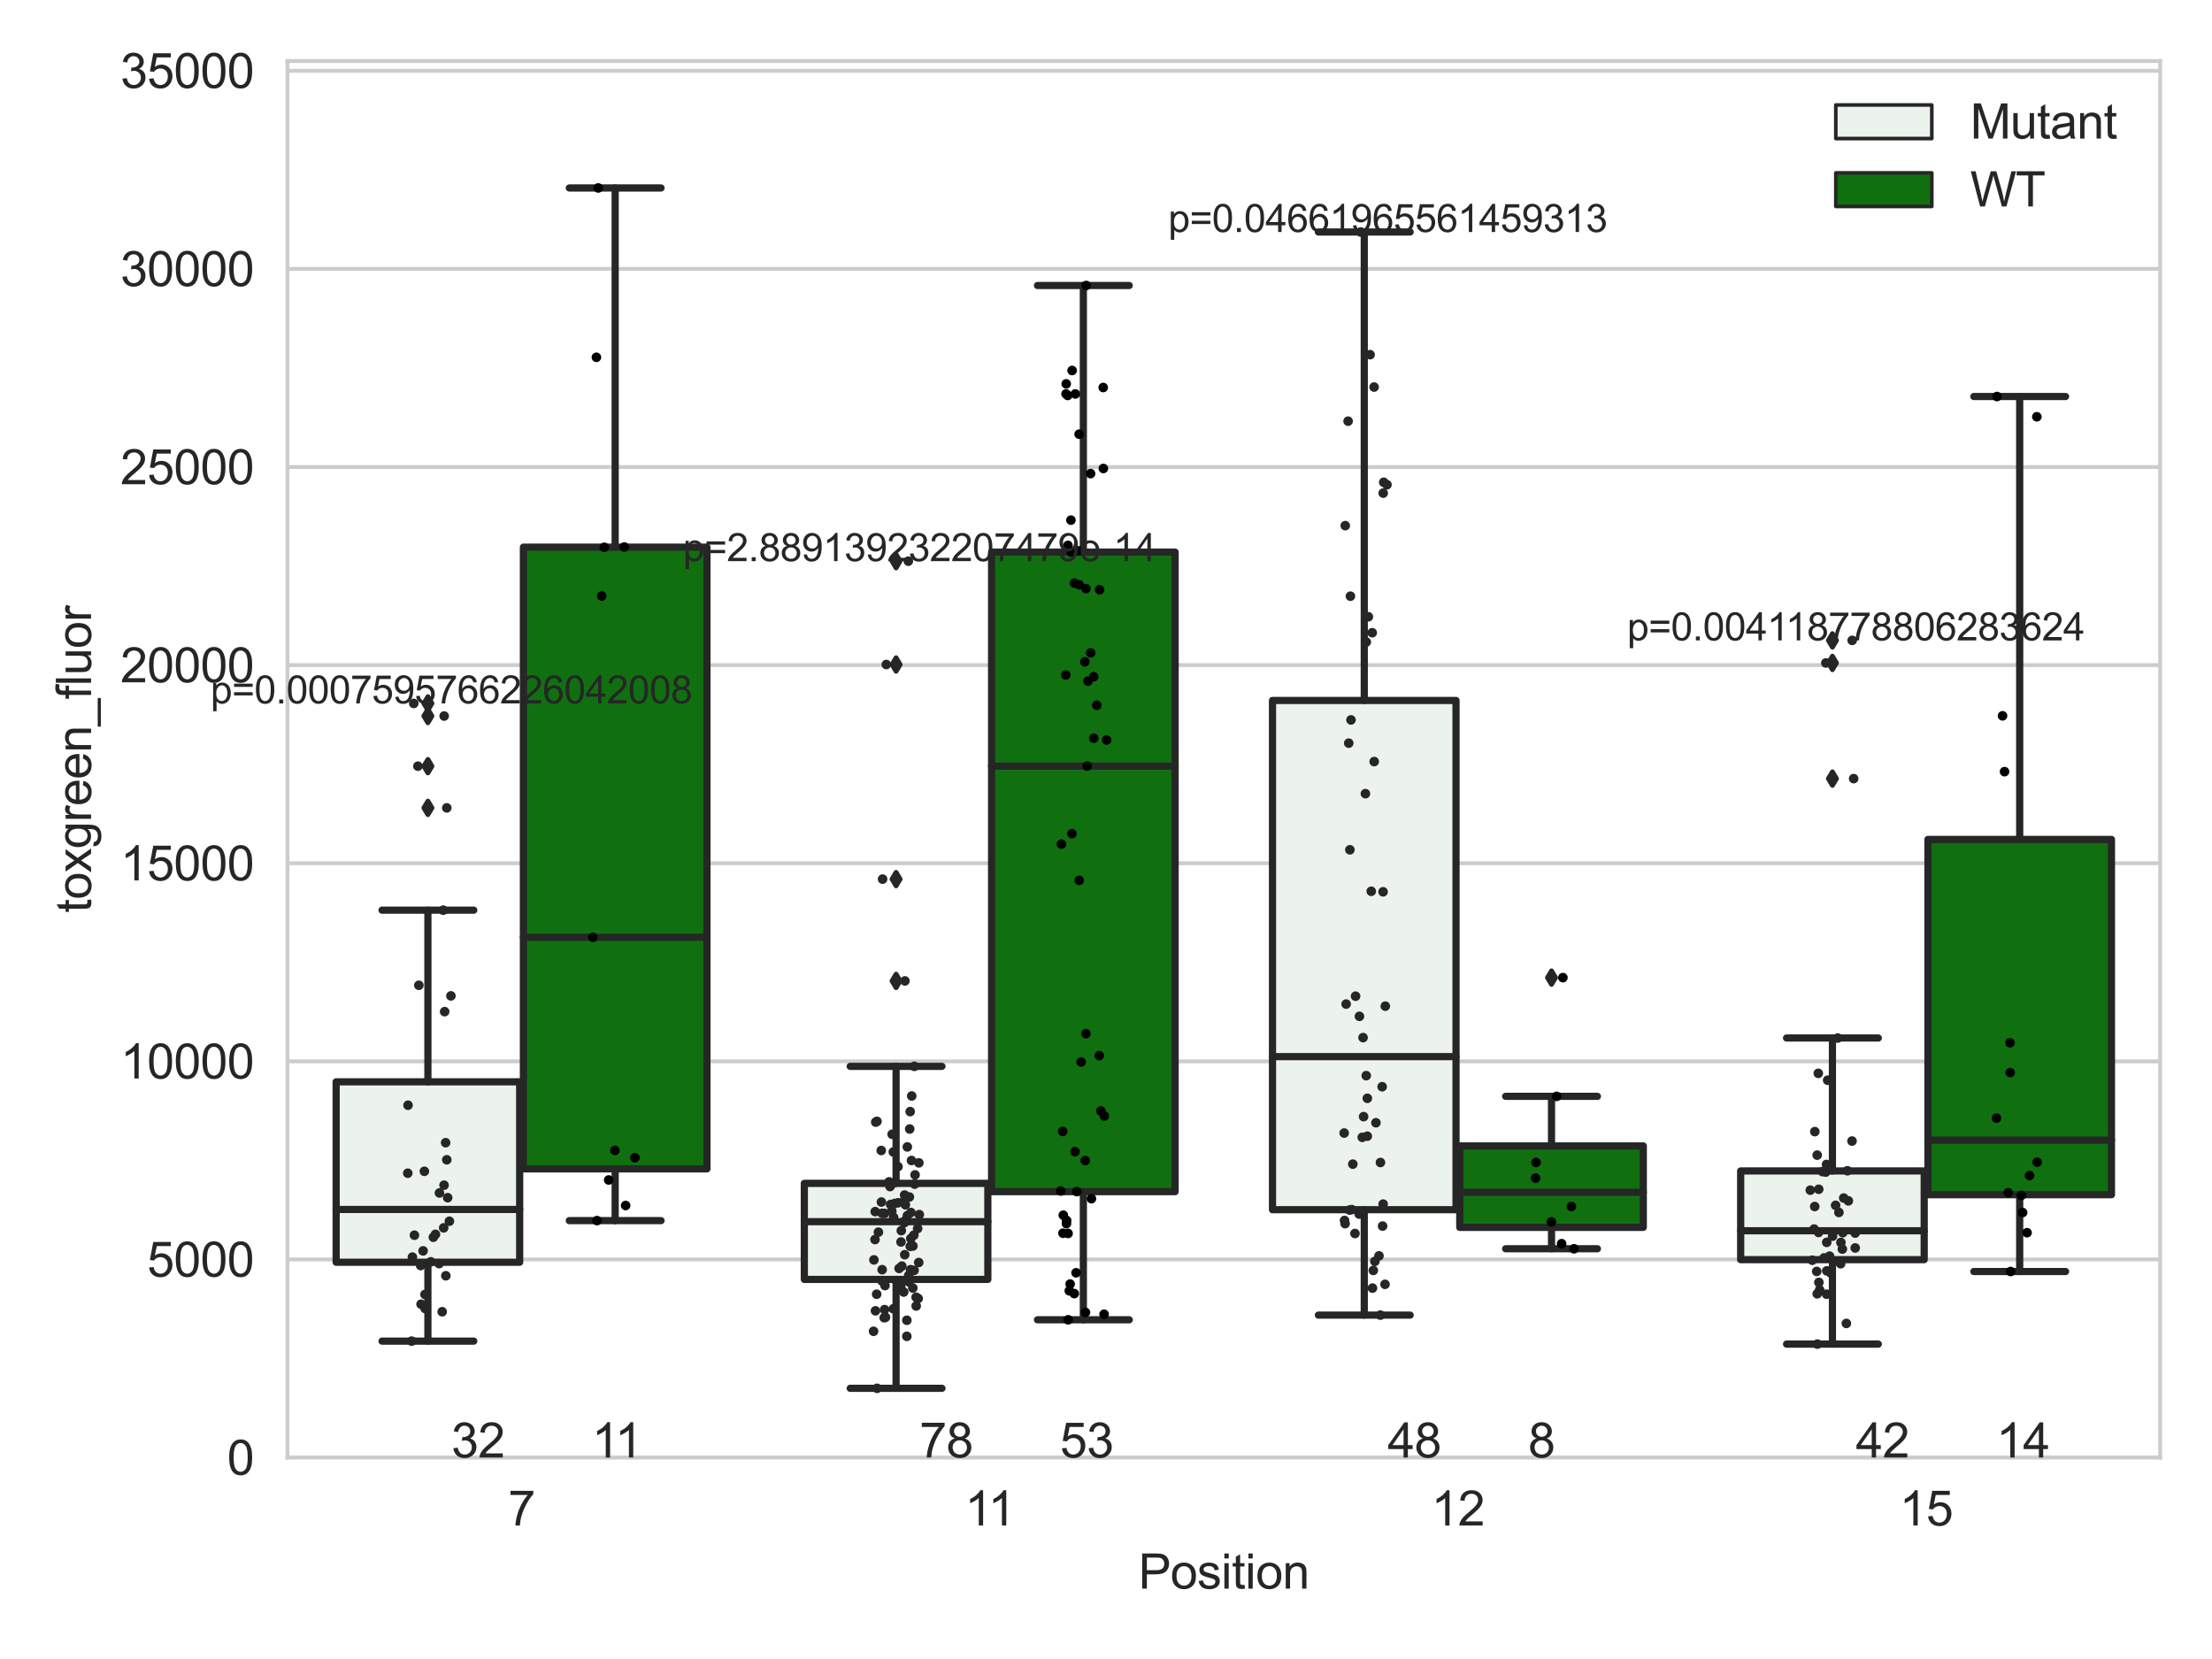 <?xml version="1.0" encoding="utf-8" standalone="no"?>
<!DOCTYPE svg PUBLIC "-//W3C//DTD SVG 1.1//EN"
  "http://www.w3.org/Graphics/SVG/1.1/DTD/svg11.dtd">
<svg xmlns:xlink="http://www.w3.org/1999/xlink" width="460.8pt" height="345.6pt" viewBox="0 0 460.8 345.6" xmlns="http://www.w3.org/2000/svg" version="1.1">
 <defs>
  <style type="text/css">*{stroke-linejoin: round; stroke-linecap: butt}</style>
 </defs>
 <g id="figure_1">
  <g id="patch_1">
   <path d="M 0 345.6 
L 460.8 345.6 
L 460.8 0 
L 0 0 
z
" style="fill: #ffffff"/>
  </g>
  <g id="axes_1">
   <g id="patch_2">
    <path d="M 59.881 303.64 
L 450 303.64 
L 450 12.707 
L 59.881 12.707 
z
" style="fill: #ffffff"/>
   </g>
   <g id="matplotlib.axis_1">
    <g id="xtick_1">
     <g id="text_1">
      <!-- 7 -->
      <g style="fill: #262626" transform="translate(105.866 317.798)scale(0.1 -0.1)">
       <defs>
        <path id="ArialMT-37" d="M 303 3981 
L 303 4522 
L 3269 4522 
L 3269 4084 
Q 2831 3619 2401 2847 
Q 1972 2075 1738 1259 
Q 1569 684 1522 0 
L 944 0 
Q 953 541 1156 1306 
Q 1359 2072 1739 2783 
Q 2119 3494 2547 3981 
L 303 3981 
z
" transform="scale(0.016)"/>
       </defs>
       <use xlink:href="#ArialMT-37"/>
      </g>
     </g>
    </g>
    <g id="xtick_2">
     <g id="text_2">
      <!-- 11 -->
      <g style="fill: #262626" transform="translate(200.984 317.798)scale(0.1 -0.1)">
       <defs>
        <path id="ArialMT-31" d="M 2384 0 
L 1822 0 
L 1822 3584 
Q 1619 3391 1289 3197 
Q 959 3003 697 2906 
L 697 3450 
Q 1169 3672 1522 3987 
Q 1875 4303 2022 4600 
L 2384 4600 
L 2384 0 
z
" transform="scale(0.016)"/>
       </defs>
       <use xlink:href="#ArialMT-31"/>
       <use xlink:href="#ArialMT-31" x="48.24"/>
      </g>
     </g>
    </g>
    <g id="xtick_3">
     <g id="text_3">
      <!-- 12 -->
      <g style="fill: #262626" transform="translate(298.145 317.798)scale(0.1 -0.1)">
       <defs>
        <path id="ArialMT-32" d="M 3222 541 
L 3222 0 
L 194 0 
Q 188 203 259 391 
Q 375 700 629 1000 
Q 884 1300 1366 1694 
Q 2113 2306 2375 2664 
Q 2638 3022 2638 3341 
Q 2638 3675 2398 3904 
Q 2159 4134 1775 4134 
Q 1369 4134 1125 3890 
Q 881 3647 878 3216 
L 300 3275 
Q 359 3922 746 4261 
Q 1134 4600 1788 4600 
Q 2447 4600 2831 4234 
Q 3216 3869 3216 3328 
Q 3216 3053 3103 2787 
Q 2991 2522 2730 2228 
Q 2469 1934 1863 1422 
Q 1356 997 1212 845 
Q 1069 694 975 541 
L 3222 541 
z
" transform="scale(0.016)"/>
       </defs>
       <use xlink:href="#ArialMT-31"/>
       <use xlink:href="#ArialMT-32" x="55.615"/>
      </g>
     </g>
    </g>
    <g id="xtick_4">
     <g id="text_4">
      <!-- 15 -->
      <g style="fill: #262626" transform="translate(395.674 317.798)scale(0.1 -0.1)">
       <defs>
        <path id="ArialMT-35" d="M 266 1200 
L 856 1250 
Q 922 819 1161 601 
Q 1400 384 1738 384 
Q 2144 384 2425 690 
Q 2706 997 2706 1503 
Q 2706 1984 2436 2262 
Q 2166 2541 1728 2541 
Q 1456 2541 1237 2417 
Q 1019 2294 894 2097 
L 366 2166 
L 809 4519 
L 3088 4519 
L 3088 3981 
L 1259 3981 
L 1013 2750 
Q 1425 3038 1878 3038 
Q 2478 3038 2890 2622 
Q 3303 2206 3303 1553 
Q 3303 931 2941 478 
Q 2500 -78 1738 -78 
Q 1113 -78 717 272 
Q 322 622 266 1200 
z
" transform="scale(0.016)"/>
       </defs>
       <use xlink:href="#ArialMT-31"/>
       <use xlink:href="#ArialMT-35" x="55.615"/>
      </g>
     </g>
    </g>
    <g id="text_5">
     <!-- Position -->
     <g style="fill: #262626" transform="translate(237.153 330.943)scale(0.1 -0.1)">
      <defs>
       <path id="ArialMT-50" d="M 494 0 
L 494 4581 
L 2222 4581 
Q 2678 4581 2919 4538 
Q 3256 4481 3484 4323 
Q 3713 4166 3852 3881 
Q 3991 3597 3991 3256 
Q 3991 2672 3619 2267 
Q 3247 1863 2275 1863 
L 1100 1863 
L 1100 0 
L 494 0 
z
M 1100 2403 
L 2284 2403 
Q 2872 2403 3119 2622 
Q 3366 2841 3366 3238 
Q 3366 3525 3220 3729 
Q 3075 3934 2838 4000 
Q 2684 4041 2272 4041 
L 1100 4041 
L 1100 2403 
z
" transform="scale(0.016)"/>
       <path id="ArialMT-6f" d="M 213 1659 
Q 213 2581 725 3025 
Q 1153 3394 1769 3394 
Q 2453 3394 2887 2945 
Q 3322 2497 3322 1706 
Q 3322 1066 3130 698 
Q 2938 331 2570 128 
Q 2203 -75 1769 -75 
Q 1072 -75 642 372 
Q 213 819 213 1659 
z
M 791 1659 
Q 791 1022 1069 705 
Q 1347 388 1769 388 
Q 2188 388 2466 706 
Q 2744 1025 2744 1678 
Q 2744 2294 2464 2611 
Q 2184 2928 1769 2928 
Q 1347 2928 1069 2612 
Q 791 2297 791 1659 
z
" transform="scale(0.016)"/>
       <path id="ArialMT-73" d="M 197 991 
L 753 1078 
Q 800 744 1014 566 
Q 1228 388 1613 388 
Q 2000 388 2187 545 
Q 2375 703 2375 916 
Q 2375 1106 2209 1216 
Q 2094 1291 1634 1406 
Q 1016 1563 777 1677 
Q 538 1791 414 1992 
Q 291 2194 291 2438 
Q 291 2659 392 2848 
Q 494 3038 669 3163 
Q 800 3259 1026 3326 
Q 1253 3394 1513 3394 
Q 1903 3394 2198 3281 
Q 2494 3169 2634 2976 
Q 2775 2784 2828 2463 
L 2278 2388 
Q 2241 2644 2061 2787 
Q 1881 2931 1553 2931 
Q 1166 2931 1000 2803 
Q 834 2675 834 2503 
Q 834 2394 903 2306 
Q 972 2216 1119 2156 
Q 1203 2125 1616 2013 
Q 2213 1853 2448 1751 
Q 2684 1650 2818 1456 
Q 2953 1263 2953 975 
Q 2953 694 2789 445 
Q 2625 197 2315 61 
Q 2006 -75 1616 -75 
Q 969 -75 630 194 
Q 291 463 197 991 
z
" transform="scale(0.016)"/>
       <path id="ArialMT-69" d="M 425 3934 
L 425 4581 
L 988 4581 
L 988 3934 
L 425 3934 
z
M 425 0 
L 425 3319 
L 988 3319 
L 988 0 
L 425 0 
z
" transform="scale(0.016)"/>
       <path id="ArialMT-74" d="M 1650 503 
L 1731 6 
Q 1494 -44 1306 -44 
Q 1000 -44 831 53 
Q 663 150 594 308 
Q 525 466 525 972 
L 525 2881 
L 113 2881 
L 113 3319 
L 525 3319 
L 525 4141 
L 1084 4478 
L 1084 3319 
L 1650 3319 
L 1650 2881 
L 1084 2881 
L 1084 941 
Q 1084 700 1114 631 
Q 1144 563 1211 522 
Q 1278 481 1403 481 
Q 1497 481 1650 503 
z
" transform="scale(0.016)"/>
       <path id="ArialMT-6e" d="M 422 0 
L 422 3319 
L 928 3319 
L 928 2847 
Q 1294 3394 1984 3394 
Q 2284 3394 2536 3286 
Q 2788 3178 2913 3003 
Q 3038 2828 3088 2588 
Q 3119 2431 3119 2041 
L 3119 0 
L 2556 0 
L 2556 2019 
Q 2556 2363 2490 2533 
Q 2425 2703 2258 2804 
Q 2091 2906 1866 2906 
Q 1506 2906 1245 2678 
Q 984 2450 984 1813 
L 984 0 
L 422 0 
z
" transform="scale(0.016)"/>
      </defs>
      <use xlink:href="#ArialMT-50"/>
      <use xlink:href="#ArialMT-6f" x="66.699"/>
      <use xlink:href="#ArialMT-73" x="122.314"/>
      <use xlink:href="#ArialMT-69" x="172.314"/>
      <use xlink:href="#ArialMT-74" x="194.531"/>
      <use xlink:href="#ArialMT-69" x="222.314"/>
      <use xlink:href="#ArialMT-6f" x="244.531"/>
      <use xlink:href="#ArialMT-6e" x="300.146"/>
     </g>
    </g>
   </g>
   <g id="matplotlib.axis_2">
    <g id="ytick_1">
     <g id="line2d_1">
      <path d="M 59.881 303.64 
L 450 303.64 
" clip-path="url(#pf4414667a9)" style="fill: none; stroke: #cccccc; stroke-width: 0.8; stroke-linecap: round"/>
     </g>
     <g id="text_6">
      <!-- 0 -->
      <g style="fill: #262626" transform="translate(47.32 307.219)scale(0.1 -0.1)">
       <defs>
        <path id="ArialMT-30" d="M 266 2259 
Q 266 3072 433 3567 
Q 600 4063 929 4331 
Q 1259 4600 1759 4600 
Q 2128 4600 2406 4451 
Q 2684 4303 2865 4023 
Q 3047 3744 3150 3342 
Q 3253 2941 3253 2259 
Q 3253 1453 3087 958 
Q 2922 463 2592 192 
Q 2263 -78 1759 -78 
Q 1097 -78 719 397 
Q 266 969 266 2259 
z
M 844 2259 
Q 844 1131 1108 757 
Q 1372 384 1759 384 
Q 2147 384 2411 759 
Q 2675 1134 2675 2259 
Q 2675 3391 2411 3762 
Q 2147 4134 1753 4134 
Q 1366 4134 1134 3806 
Q 844 3388 844 2259 
z
" transform="scale(0.016)"/>
       </defs>
       <use xlink:href="#ArialMT-30"/>
      </g>
     </g>
    </g>
    <g id="ytick_2">
     <g id="line2d_2">
      <path d="M 59.881 262.37 
L 450 262.37 
" clip-path="url(#pf4414667a9)" style="fill: none; stroke: #cccccc; stroke-width: 0.8; stroke-linecap: round"/>
     </g>
     <g id="text_7">
      <!-- 5000 -->
      <g style="fill: #262626" transform="translate(30.637 265.949)scale(0.1 -0.1)">
       <use xlink:href="#ArialMT-35"/>
       <use xlink:href="#ArialMT-30" x="55.615"/>
       <use xlink:href="#ArialMT-30" x="111.23"/>
       <use xlink:href="#ArialMT-30" x="166.846"/>
      </g>
     </g>
    </g>
    <g id="ytick_3">
     <g id="line2d_3">
      <path d="M 59.881 221.099 
L 450 221.099 
" clip-path="url(#pf4414667a9)" style="fill: none; stroke: #cccccc; stroke-width: 0.8; stroke-linecap: round"/>
     </g>
     <g id="text_8">
      <!-- 10000 -->
      <g style="fill: #262626" transform="translate(25.077 224.678)scale(0.1 -0.1)">
       <use xlink:href="#ArialMT-31"/>
       <use xlink:href="#ArialMT-30" x="55.615"/>
       <use xlink:href="#ArialMT-30" x="111.23"/>
       <use xlink:href="#ArialMT-30" x="166.846"/>
       <use xlink:href="#ArialMT-30" x="222.461"/>
      </g>
     </g>
    </g>
    <g id="ytick_4">
     <g id="line2d_4">
      <path d="M 59.881 179.829 
L 450 179.829 
" clip-path="url(#pf4414667a9)" style="fill: none; stroke: #cccccc; stroke-width: 0.8; stroke-linecap: round"/>
     </g>
     <g id="text_9">
      <!-- 15000 -->
      <g style="fill: #262626" transform="translate(25.077 183.408)scale(0.1 -0.1)">
       <use xlink:href="#ArialMT-31"/>
       <use xlink:href="#ArialMT-35" x="55.615"/>
       <use xlink:href="#ArialMT-30" x="111.23"/>
       <use xlink:href="#ArialMT-30" x="166.846"/>
       <use xlink:href="#ArialMT-30" x="222.461"/>
      </g>
     </g>
    </g>
    <g id="ytick_5">
     <g id="line2d_5">
      <path d="M 59.881 138.558 
L 450 138.558 
" clip-path="url(#pf4414667a9)" style="fill: none; stroke: #cccccc; stroke-width: 0.8; stroke-linecap: round"/>
     </g>
     <g id="text_10">
      <!-- 20000 -->
      <g style="fill: #262626" transform="translate(25.077 142.137)scale(0.1 -0.1)">
       <use xlink:href="#ArialMT-32"/>
       <use xlink:href="#ArialMT-30" x="55.615"/>
       <use xlink:href="#ArialMT-30" x="111.23"/>
       <use xlink:href="#ArialMT-30" x="166.846"/>
       <use xlink:href="#ArialMT-30" x="222.461"/>
      </g>
     </g>
    </g>
    <g id="ytick_6">
     <g id="line2d_6">
      <path d="M 59.881 97.288 
L 450 97.288 
" clip-path="url(#pf4414667a9)" style="fill: none; stroke: #cccccc; stroke-width: 0.8; stroke-linecap: round"/>
     </g>
     <g id="text_11">
      <!-- 25000 -->
      <g style="fill: #262626" transform="translate(25.077 100.867)scale(0.1 -0.1)">
       <use xlink:href="#ArialMT-32"/>
       <use xlink:href="#ArialMT-35" x="55.615"/>
       <use xlink:href="#ArialMT-30" x="111.23"/>
       <use xlink:href="#ArialMT-30" x="166.846"/>
       <use xlink:href="#ArialMT-30" x="222.461"/>
      </g>
     </g>
    </g>
    <g id="ytick_7">
     <g id="line2d_7">
      <path d="M 59.881 56.018 
L 450 56.018 
" clip-path="url(#pf4414667a9)" style="fill: none; stroke: #cccccc; stroke-width: 0.8; stroke-linecap: round"/>
     </g>
     <g id="text_12">
      <!-- 30000 -->
      <g style="fill: #262626" transform="translate(25.077 59.597)scale(0.1 -0.1)">
       <defs>
        <path id="ArialMT-33" d="M 269 1209 
L 831 1284 
Q 928 806 1161 595 
Q 1394 384 1728 384 
Q 2125 384 2398 659 
Q 2672 934 2672 1341 
Q 2672 1728 2419 1979 
Q 2166 2231 1775 2231 
Q 1616 2231 1378 2169 
L 1441 2663 
Q 1497 2656 1531 2656 
Q 1891 2656 2178 2843 
Q 2466 3031 2466 3422 
Q 2466 3731 2256 3934 
Q 2047 4138 1716 4138 
Q 1388 4138 1169 3931 
Q 950 3725 888 3313 
L 325 3413 
Q 428 3978 793 4289 
Q 1159 4600 1703 4600 
Q 2078 4600 2393 4439 
Q 2709 4278 2876 4000 
Q 3044 3722 3044 3409 
Q 3044 3113 2884 2869 
Q 2725 2625 2413 2481 
Q 2819 2388 3044 2092 
Q 3269 1797 3269 1353 
Q 3269 753 2831 336 
Q 2394 -81 1725 -81 
Q 1122 -81 723 278 
Q 325 638 269 1209 
z
" transform="scale(0.016)"/>
       </defs>
       <use xlink:href="#ArialMT-33"/>
       <use xlink:href="#ArialMT-30" x="55.615"/>
       <use xlink:href="#ArialMT-30" x="111.23"/>
       <use xlink:href="#ArialMT-30" x="166.846"/>
       <use xlink:href="#ArialMT-30" x="222.461"/>
      </g>
     </g>
    </g>
    <g id="ytick_8">
     <g id="line2d_8">
      <path d="M 59.881 14.747 
L 450 14.747 
" clip-path="url(#pf4414667a9)" style="fill: none; stroke: #cccccc; stroke-width: 0.8; stroke-linecap: round"/>
     </g>
     <g id="text_13">
      <!-- 35000 -->
      <g style="fill: #262626" transform="translate(25.077 18.326)scale(0.1 -0.1)">
       <use xlink:href="#ArialMT-33"/>
       <use xlink:href="#ArialMT-35" x="55.615"/>
       <use xlink:href="#ArialMT-30" x="111.23"/>
       <use xlink:href="#ArialMT-30" x="166.846"/>
       <use xlink:href="#ArialMT-30" x="222.461"/>
      </g>
     </g>
    </g>
    <g id="text_14">
     <!-- toxgreen_fluor -->
     <g style="fill: #262626" transform="translate(18.972 190.136)rotate(-90)scale(0.1 -0.1)">
      <defs>
       <path id="ArialMT-78" d="M 47 0 
L 1259 1725 
L 138 3319 
L 841 3319 
L 1350 2541 
Q 1494 2319 1581 2169 
Q 1719 2375 1834 2534 
L 2394 3319 
L 3066 3319 
L 1919 1756 
L 3153 0 
L 2463 0 
L 1781 1031 
L 1600 1309 
L 728 0 
L 47 0 
z
" transform="scale(0.016)"/>
       <path id="ArialMT-67" d="M 319 -275 
L 866 -356 
Q 900 -609 1056 -725 
Q 1266 -881 1628 -881 
Q 2019 -881 2231 -725 
Q 2444 -569 2519 -288 
Q 2563 -116 2559 434 
Q 2191 0 1641 0 
Q 956 0 581 494 
Q 206 988 206 1678 
Q 206 2153 378 2554 
Q 550 2956 876 3175 
Q 1203 3394 1644 3394 
Q 2231 3394 2613 2919 
L 2613 3319 
L 3131 3319 
L 3131 450 
Q 3131 -325 2973 -648 
Q 2816 -972 2473 -1159 
Q 2131 -1347 1631 -1347 
Q 1038 -1347 672 -1080 
Q 306 -813 319 -275 
z
M 784 1719 
Q 784 1066 1043 766 
Q 1303 466 1694 466 
Q 2081 466 2343 764 
Q 2606 1063 2606 1700 
Q 2606 2309 2336 2618 
Q 2066 2928 1684 2928 
Q 1309 2928 1046 2623 
Q 784 2319 784 1719 
z
" transform="scale(0.016)"/>
       <path id="ArialMT-72" d="M 416 0 
L 416 3319 
L 922 3319 
L 922 2816 
Q 1116 3169 1280 3281 
Q 1444 3394 1641 3394 
Q 1925 3394 2219 3213 
L 2025 2691 
Q 1819 2813 1613 2813 
Q 1428 2813 1281 2702 
Q 1134 2591 1072 2394 
Q 978 2094 978 1738 
L 978 0 
L 416 0 
z
" transform="scale(0.016)"/>
       <path id="ArialMT-65" d="M 2694 1069 
L 3275 997 
Q 3138 488 2766 206 
Q 2394 -75 1816 -75 
Q 1088 -75 661 373 
Q 234 822 234 1631 
Q 234 2469 665 2931 
Q 1097 3394 1784 3394 
Q 2450 3394 2872 2941 
Q 3294 2488 3294 1666 
Q 3294 1616 3291 1516 
L 816 1516 
Q 847 969 1125 678 
Q 1403 388 1819 388 
Q 2128 388 2347 550 
Q 2566 713 2694 1069 
z
M 847 1978 
L 2700 1978 
Q 2663 2397 2488 2606 
Q 2219 2931 1791 2931 
Q 1403 2931 1139 2672 
Q 875 2413 847 1978 
z
" transform="scale(0.016)"/>
       <path id="ArialMT-5f" d="M -97 -1272 
L -97 -866 
L 3631 -866 
L 3631 -1272 
L -97 -1272 
z
" transform="scale(0.016)"/>
       <path id="ArialMT-66" d="M 556 0 
L 556 2881 
L 59 2881 
L 59 3319 
L 556 3319 
L 556 3672 
Q 556 4006 616 4169 
Q 697 4388 901 4523 
Q 1106 4659 1475 4659 
Q 1713 4659 2000 4603 
L 1916 4113 
Q 1741 4144 1584 4144 
Q 1328 4144 1222 4034 
Q 1116 3925 1116 3625 
L 1116 3319 
L 1763 3319 
L 1763 2881 
L 1116 2881 
L 1116 0 
L 556 0 
z
" transform="scale(0.016)"/>
       <path id="ArialMT-6c" d="M 409 0 
L 409 4581 
L 972 4581 
L 972 0 
L 409 0 
z
" transform="scale(0.016)"/>
       <path id="ArialMT-75" d="M 2597 0 
L 2597 488 
Q 2209 -75 1544 -75 
Q 1250 -75 995 37 
Q 741 150 617 320 
Q 494 491 444 738 
Q 409 903 409 1263 
L 409 3319 
L 972 3319 
L 972 1478 
Q 972 1038 1006 884 
Q 1059 663 1231 536 
Q 1403 409 1656 409 
Q 1909 409 2131 539 
Q 2353 669 2445 892 
Q 2538 1116 2538 1541 
L 2538 3319 
L 3100 3319 
L 3100 0 
L 2597 0 
z
" transform="scale(0.016)"/>
      </defs>
      <use xlink:href="#ArialMT-74"/>
      <use xlink:href="#ArialMT-6f" x="27.783"/>
      <use xlink:href="#ArialMT-78" x="83.398"/>
      <use xlink:href="#ArialMT-67" x="133.398"/>
      <use xlink:href="#ArialMT-72" x="189.014"/>
      <use xlink:href="#ArialMT-65" x="222.314"/>
      <use xlink:href="#ArialMT-65" x="277.93"/>
      <use xlink:href="#ArialMT-6e" x="333.545"/>
      <use xlink:href="#ArialMT-5f" x="389.16"/>
      <use xlink:href="#ArialMT-66" x="444.775"/>
      <use xlink:href="#ArialMT-6c" x="472.559"/>
      <use xlink:href="#ArialMT-75" x="494.775"/>
      <use xlink:href="#ArialMT-6f" x="550.391"/>
      <use xlink:href="#ArialMT-72" x="606.006"/>
     </g>
    </g>
   </g>
   <g id="patch_3">
    <path d="M 70.024 262.952 
L 108.256 262.952 
L 108.256 225.364 
L 70.024 225.364 
L 70.024 262.952 
z
" clip-path="url(#pf4414667a9)" style="fill: #ecf2ec; stroke: #262626; stroke-width: 1.5; stroke-linejoin: miter"/>
   </g>
   <g id="patch_4">
    <path d="M 109.036 243.496 
L 147.268 243.496 
L 147.268 113.982 
L 109.036 113.982 
L 109.036 243.496 
z
" clip-path="url(#pf4414667a9)" style="fill: #107010; stroke: #262626; stroke-width: 1.5; stroke-linejoin: miter"/>
   </g>
   <g id="patch_5">
    <path d="M 167.554 266.528 
L 205.786 266.528 
L 205.786 246.515 
L 167.554 246.515 
L 167.554 266.528 
z
" clip-path="url(#pf4414667a9)" style="fill: #ecf2ec; stroke: #262626; stroke-width: 1.5; stroke-linejoin: miter"/>
   </g>
   <g id="patch_6">
    <path d="M 206.566 248.243 
L 244.798 248.243 
L 244.798 115.016 
L 206.566 115.016 
L 206.566 248.243 
z
" clip-path="url(#pf4414667a9)" style="fill: #107010; stroke: #262626; stroke-width: 1.5; stroke-linejoin: miter"/>
   </g>
   <g id="patch_7">
    <path d="M 265.084 252.007 
L 303.315 252.007 
L 303.315 145.916 
L 265.084 145.916 
L 265.084 252.007 
z
" clip-path="url(#pf4414667a9)" style="fill: #ecf2ec; stroke: #262626; stroke-width: 1.5; stroke-linejoin: miter"/>
   </g>
   <g id="patch_8">
    <path d="M 304.096 255.683 
L 342.327 255.683 
L 342.327 238.714 
L 304.096 238.714 
L 304.096 255.683 
z
" clip-path="url(#pf4414667a9)" style="fill: #107010; stroke: #262626; stroke-width: 1.5; stroke-linejoin: miter"/>
   </g>
   <g id="patch_9">
    <path d="M 362.613 262.409 
L 400.845 262.409 
L 400.845 243.933 
L 362.613 243.933 
L 362.613 262.409 
z
" clip-path="url(#pf4414667a9)" style="fill: #ecf2ec; stroke: #262626; stroke-width: 1.5; stroke-linejoin: miter"/>
   </g>
   <g id="patch_10">
    <path d="M 401.625 248.878 
L 439.857 248.878 
L 439.857 174.868 
L 401.625 174.868 
L 401.625 248.878 
z
" clip-path="url(#pf4414667a9)" style="fill: #107010; stroke: #262626; stroke-width: 1.5; stroke-linejoin: miter"/>
   </g>
   <g id="patch_11">
    <path d="M 108.646 303.64 
L 108.646 303.64 
L 108.646 303.64 
L 108.646 303.64 
z
" clip-path="url(#pf4414667a9)" style="fill: #ecf2ec; stroke: #262626; stroke-width: 0.75; stroke-linejoin: miter"/>
   </g>
   <g id="patch_12">
    <path d="M 108.646 303.64 
L 108.646 303.64 
L 108.646 303.64 
L 108.646 303.64 
z
" clip-path="url(#pf4414667a9)" style="fill: #107010; stroke: #262626; stroke-width: 0.75; stroke-linejoin: miter"/>
   </g>
   <g id="PathCollection_1"/>
   <g id="PathCollection_2"/>
   <g id="line2d_9">
    <path d="M 89.14 262.952 
L 89.14 279.38 
" clip-path="url(#pf4414667a9)" style="fill: none; stroke: #262626; stroke-width: 1.5; stroke-linecap: round"/>
   </g>
   <g id="line2d_10">
    <path d="M 89.14 225.364 
L 89.14 189.604 
" clip-path="url(#pf4414667a9)" style="fill: none; stroke: #262626; stroke-width: 1.5; stroke-linecap: round"/>
   </g>
   <g id="line2d_11">
    <path d="M 79.582 279.38 
L 98.698 279.38 
" clip-path="url(#pf4414667a9)" style="fill: none; stroke: #262626; stroke-width: 1.5; stroke-linecap: round"/>
   </g>
   <g id="line2d_12">
    <path d="M 79.582 189.604 
L 98.698 189.604 
" clip-path="url(#pf4414667a9)" style="fill: none; stroke: #262626; stroke-width: 1.5; stroke-linecap: round"/>
   </g>
   <g id="line2d_13">
    <defs>
     <path id="m7bef92528a" d="M -0 1.414 
L 0.849 0 
L 0 -1.414 
L -0.849 -0 
z
" style="stroke: #262626; stroke-linejoin: miter"/>
    </defs>
    <g clip-path="url(#pf4414667a9)">
     <use xlink:href="#m7bef92528a" x="89.14" y="168.294" style="fill: #262626; stroke: #262626; stroke-linejoin: miter"/>
     <use xlink:href="#m7bef92528a" x="89.14" y="146.537" style="fill: #262626; stroke: #262626; stroke-linejoin: miter"/>
     <use xlink:href="#m7bef92528a" x="89.14" y="149.162" style="fill: #262626; stroke: #262626; stroke-linejoin: miter"/>
     <use xlink:href="#m7bef92528a" x="89.14" y="159.608" style="fill: #262626; stroke: #262626; stroke-linejoin: miter"/>
    </g>
   </g>
   <g id="line2d_14">
    <path d="M 128.152 243.496 
L 128.152 254.279 
" clip-path="url(#pf4414667a9)" style="fill: none; stroke: #262626; stroke-width: 1.5; stroke-linecap: round"/>
   </g>
   <g id="line2d_15">
    <path d="M 128.152 113.982 
L 128.152 39.155 
" clip-path="url(#pf4414667a9)" style="fill: none; stroke: #262626; stroke-width: 1.5; stroke-linecap: round"/>
   </g>
   <g id="line2d_16">
    <path d="M 118.594 254.279 
L 137.71 254.279 
" clip-path="url(#pf4414667a9)" style="fill: none; stroke: #262626; stroke-width: 1.5; stroke-linecap: round"/>
   </g>
   <g id="line2d_17">
    <path d="M 118.594 39.155 
L 137.71 39.155 
" clip-path="url(#pf4414667a9)" style="fill: none; stroke: #262626; stroke-width: 1.5; stroke-linecap: round"/>
   </g>
   <g id="line2d_18"/>
   <g id="line2d_19">
    <path d="M 186.67 266.528 
L 186.67 289.21 
" clip-path="url(#pf4414667a9)" style="fill: none; stroke: #262626; stroke-width: 1.5; stroke-linecap: round"/>
   </g>
   <g id="line2d_20">
    <path d="M 186.67 246.515 
L 186.67 222.138 
" clip-path="url(#pf4414667a9)" style="fill: none; stroke: #262626; stroke-width: 1.5; stroke-linecap: round"/>
   </g>
   <g id="line2d_21">
    <path d="M 177.112 289.21 
L 196.228 289.21 
" clip-path="url(#pf4414667a9)" style="fill: none; stroke: #262626; stroke-width: 1.5; stroke-linecap: round"/>
   </g>
   <g id="line2d_22">
    <path d="M 177.112 222.138 
L 196.228 222.138 
" clip-path="url(#pf4414667a9)" style="fill: none; stroke: #262626; stroke-width: 1.5; stroke-linecap: round"/>
   </g>
   <g id="line2d_23">
    <g clip-path="url(#pf4414667a9)">
     <use xlink:href="#m7bef92528a" x="186.67" y="138.431" style="fill: #262626; stroke: #262626; stroke-linejoin: miter"/>
     <use xlink:href="#m7bef92528a" x="186.67" y="204.344" style="fill: #262626; stroke: #262626; stroke-linejoin: miter"/>
     <use xlink:href="#m7bef92528a" x="186.67" y="183.135" style="fill: #262626; stroke: #262626; stroke-linejoin: miter"/>
     <use xlink:href="#m7bef92528a" x="186.67" y="116.901" style="fill: #262626; stroke: #262626; stroke-linejoin: miter"/>
    </g>
   </g>
   <g id="line2d_24">
    <path d="M 225.682 248.243 
L 225.682 274.937 
" clip-path="url(#pf4414667a9)" style="fill: none; stroke: #262626; stroke-width: 1.5; stroke-linecap: round"/>
   </g>
   <g id="line2d_25">
    <path d="M 225.682 115.016 
L 225.682 59.476 
" clip-path="url(#pf4414667a9)" style="fill: none; stroke: #262626; stroke-width: 1.5; stroke-linecap: round"/>
   </g>
   <g id="line2d_26">
    <path d="M 216.124 274.937 
L 235.24 274.937 
" clip-path="url(#pf4414667a9)" style="fill: none; stroke: #262626; stroke-width: 1.5; stroke-linecap: round"/>
   </g>
   <g id="line2d_27">
    <path d="M 216.124 59.476 
L 235.24 59.476 
" clip-path="url(#pf4414667a9)" style="fill: none; stroke: #262626; stroke-width: 1.5; stroke-linecap: round"/>
   </g>
   <g id="line2d_28"/>
   <g id="line2d_29">
    <path d="M 284.2 252.007 
L 284.2 273.966 
" clip-path="url(#pf4414667a9)" style="fill: none; stroke: #262626; stroke-width: 1.5; stroke-linecap: round"/>
   </g>
   <g id="line2d_30">
    <path d="M 284.2 145.916 
L 284.2 48.331 
" clip-path="url(#pf4414667a9)" style="fill: none; stroke: #262626; stroke-width: 1.5; stroke-linecap: round"/>
   </g>
   <g id="line2d_31">
    <path d="M 274.642 273.966 
L 293.757 273.966 
" clip-path="url(#pf4414667a9)" style="fill: none; stroke: #262626; stroke-width: 1.5; stroke-linecap: round"/>
   </g>
   <g id="line2d_32">
    <path d="M 274.642 48.331 
L 293.757 48.331 
" clip-path="url(#pf4414667a9)" style="fill: none; stroke: #262626; stroke-width: 1.5; stroke-linecap: round"/>
   </g>
   <g id="line2d_33"/>
   <g id="line2d_34">
    <path d="M 323.211 255.683 
L 323.211 260.139 
" clip-path="url(#pf4414667a9)" style="fill: none; stroke: #262626; stroke-width: 1.5; stroke-linecap: round"/>
   </g>
   <g id="line2d_35">
    <path d="M 323.211 238.714 
L 323.211 228.39 
" clip-path="url(#pf4414667a9)" style="fill: none; stroke: #262626; stroke-width: 1.5; stroke-linecap: round"/>
   </g>
   <g id="line2d_36">
    <path d="M 313.653 260.139 
L 332.769 260.139 
" clip-path="url(#pf4414667a9)" style="fill: none; stroke: #262626; stroke-width: 1.5; stroke-linecap: round"/>
   </g>
   <g id="line2d_37">
    <path d="M 313.653 228.39 
L 332.769 228.39 
" clip-path="url(#pf4414667a9)" style="fill: none; stroke: #262626; stroke-width: 1.5; stroke-linecap: round"/>
   </g>
   <g id="line2d_38">
    <g clip-path="url(#pf4414667a9)">
     <use xlink:href="#m7bef92528a" x="323.211" y="203.657" style="fill: #262626; stroke: #262626; stroke-linejoin: miter"/>
    </g>
   </g>
   <g id="line2d_39">
    <path d="M 381.729 262.409 
L 381.729 280 
" clip-path="url(#pf4414667a9)" style="fill: none; stroke: #262626; stroke-width: 1.5; stroke-linecap: round"/>
   </g>
   <g id="line2d_40">
    <path d="M 381.729 243.933 
L 381.729 216.237 
" clip-path="url(#pf4414667a9)" style="fill: none; stroke: #262626; stroke-width: 1.5; stroke-linecap: round"/>
   </g>
   <g id="line2d_41">
    <path d="M 372.171 280 
L 391.287 280 
" clip-path="url(#pf4414667a9)" style="fill: none; stroke: #262626; stroke-width: 1.5; stroke-linecap: round"/>
   </g>
   <g id="line2d_42">
    <path d="M 372.171 216.237 
L 391.287 216.237 
" clip-path="url(#pf4414667a9)" style="fill: none; stroke: #262626; stroke-width: 1.5; stroke-linecap: round"/>
   </g>
   <g id="line2d_43">
    <g clip-path="url(#pf4414667a9)">
     <use xlink:href="#m7bef92528a" x="381.729" y="162.201" style="fill: #262626; stroke: #262626; stroke-linejoin: miter"/>
     <use xlink:href="#m7bef92528a" x="381.729" y="138.103" style="fill: #262626; stroke: #262626; stroke-linejoin: miter"/>
     <use xlink:href="#m7bef92528a" x="381.729" y="133.407" style="fill: #262626; stroke: #262626; stroke-linejoin: miter"/>
    </g>
   </g>
   <g id="line2d_44">
    <path d="M 420.741 248.878 
L 420.741 264.878 
" clip-path="url(#pf4414667a9)" style="fill: none; stroke: #262626; stroke-width: 1.5; stroke-linecap: round"/>
   </g>
   <g id="line2d_45">
    <path d="M 420.741 174.868 
L 420.741 82.603 
" clip-path="url(#pf4414667a9)" style="fill: none; stroke: #262626; stroke-width: 1.5; stroke-linecap: round"/>
   </g>
   <g id="line2d_46">
    <path d="M 411.183 264.878 
L 430.299 264.878 
" clip-path="url(#pf4414667a9)" style="fill: none; stroke: #262626; stroke-width: 1.5; stroke-linecap: round"/>
   </g>
   <g id="line2d_47">
    <path d="M 411.183 82.603 
L 430.299 82.603 
" clip-path="url(#pf4414667a9)" style="fill: none; stroke: #262626; stroke-width: 1.5; stroke-linecap: round"/>
   </g>
   <g id="line2d_48"/>
   <g id="line2d_49">
    <path d="M 70.024 251.953 
L 108.256 251.953 
" clip-path="url(#pf4414667a9)" style="fill: none; stroke: #262626; stroke-width: 1.5; stroke-linecap: round"/>
   </g>
   <g id="line2d_50">
    <path d="M 109.036 195.259 
L 147.268 195.259 
" clip-path="url(#pf4414667a9)" style="fill: none; stroke: #262626; stroke-width: 1.5; stroke-linecap: round"/>
   </g>
   <g id="line2d_51">
    <path d="M 167.554 254.498 
L 205.786 254.498 
" clip-path="url(#pf4414667a9)" style="fill: none; stroke: #262626; stroke-width: 1.5; stroke-linecap: round"/>
   </g>
   <g id="line2d_52">
    <path d="M 206.566 159.596 
L 244.798 159.596 
" clip-path="url(#pf4414667a9)" style="fill: none; stroke: #262626; stroke-width: 1.5; stroke-linecap: round"/>
   </g>
   <g id="line2d_53">
    <path d="M 265.084 220.115 
L 303.315 220.115 
" clip-path="url(#pf4414667a9)" style="fill: none; stroke: #262626; stroke-width: 1.5; stroke-linecap: round"/>
   </g>
   <g id="line2d_54">
    <path d="M 304.096 248.38 
L 342.327 248.38 
" clip-path="url(#pf4414667a9)" style="fill: none; stroke: #262626; stroke-width: 1.5; stroke-linecap: round"/>
   </g>
   <g id="line2d_55">
    <path d="M 362.613 256.388 
L 400.845 256.388 
" clip-path="url(#pf4414667a9)" style="fill: none; stroke: #262626; stroke-width: 1.5; stroke-linecap: round"/>
   </g>
   <g id="line2d_56">
    <path d="M 401.625 237.511 
L 439.857 237.511 
" clip-path="url(#pf4414667a9)" style="fill: none; stroke: #262626; stroke-width: 1.5; stroke-linecap: round"/>
   </g>
   <g id="patch_13">
    <path d="M 59.881 303.64 
L 59.881 12.707 
" style="fill: none; stroke: #cccccc; stroke-width: 0.8; stroke-linejoin: miter; stroke-linecap: square"/>
   </g>
   <g id="patch_14">
    <path d="M 450 303.64 
L 450 12.707 
" style="fill: none; stroke: #cccccc; stroke-width: 0.8; stroke-linejoin: miter; stroke-linecap: square"/>
   </g>
   <g id="patch_15">
    <path d="M 59.881 303.64 
L 450 303.64 
" style="fill: none; stroke: #cccccc; stroke-width: 0.8; stroke-linejoin: miter; stroke-linecap: square"/>
   </g>
   <g id="patch_16">
    <path d="M 59.881 12.707 
L 450 12.707 
" style="fill: none; stroke: #cccccc; stroke-width: 0.8; stroke-linejoin: miter; stroke-linecap: square"/>
   </g>
   <g id="PathCollection_3">
    <defs>
     <path id="C0_0_91ec3722bd" d="M 0 1 
C 0.265 1 0.52 0.895 0.707 0.707 
C 0.895 0.52 1 0.265 1 -0 
C 1 -0.265 0.895 -0.52 0.707 -0.707 
C 0.52 -0.895 0.265 -1 0 -1 
C -0.265 -1 -0.52 -0.895 -0.707 -0.707 
C -0.895 -0.52 -1 -0.265 -1 0 
C -1 0.265 -0.895 0.52 -0.707 0.707 
C -0.52 0.895 -0.265 1 0 1 
z
"/>
    </defs>
    <g clip-path="url(#pf4414667a9)">
     <use xlink:href="#C0_0_91ec3722bd" x="92.834" y="238.044" style="fill: #262626"/>
    </g>
    <g clip-path="url(#pf4414667a9)">
     <use xlink:href="#C0_0_91ec3722bd" x="85.75" y="279.38" style="fill: #262626"/>
    </g>
    <g clip-path="url(#pf4414667a9)">
     <use xlink:href="#C0_0_91ec3722bd" x="84.947" y="244.398" style="fill: #262626"/>
    </g>
    <g clip-path="url(#pf4414667a9)">
     <use xlink:href="#C0_0_91ec3722bd" x="92.875" y="265.763" style="fill: #262626"/>
    </g>
    <g clip-path="url(#pf4414667a9)">
     <use xlink:href="#C0_0_91ec3722bd" x="93.615" y="254.407" style="fill: #262626"/>
    </g>
    <g clip-path="url(#pf4414667a9)">
     <use xlink:href="#C0_0_91ec3722bd" x="93.073" y="168.294" style="fill: #262626"/>
    </g>
    <g clip-path="url(#pf4414667a9)">
     <use xlink:href="#C0_0_91ec3722bd" x="86.192" y="146.537" style="fill: #262626"/>
    </g>
    <g clip-path="url(#pf4414667a9)">
     <use xlink:href="#C0_0_91ec3722bd" x="93.935" y="207.459" style="fill: #262626"/>
    </g>
    <g clip-path="url(#pf4414667a9)">
     <use xlink:href="#C0_0_91ec3722bd" x="91.475" y="263.233" style="fill: #262626"/>
    </g>
    <g clip-path="url(#pf4414667a9)">
     <use xlink:href="#C0_0_91ec3722bd" x="93.258" y="249.5" style="fill: #262626"/>
    </g>
    <g clip-path="url(#pf4414667a9)">
     <use xlink:href="#C0_0_91ec3722bd" x="90.278" y="257.741" style="fill: #262626"/>
    </g>
    <g clip-path="url(#pf4414667a9)">
     <use xlink:href="#C0_0_91ec3722bd" x="88.536" y="269.66" style="fill: #262626"/>
    </g>
    <g clip-path="url(#pf4414667a9)">
     <use xlink:href="#C0_0_91ec3722bd" x="90.714" y="257.135" style="fill: #262626"/>
    </g>
    <g clip-path="url(#pf4414667a9)">
     <use xlink:href="#C0_0_91ec3722bd" x="92.527" y="149.162" style="fill: #262626"/>
    </g>
    <g clip-path="url(#pf4414667a9)">
     <use xlink:href="#C0_0_91ec3722bd" x="93.071" y="241.606" style="fill: #262626"/>
    </g>
    <g clip-path="url(#pf4414667a9)">
     <use xlink:href="#C0_0_91ec3722bd" x="87.251" y="205.253" style="fill: #262626"/>
    </g>
    <g clip-path="url(#pf4414667a9)">
     <use xlink:href="#C0_0_91ec3722bd" x="85.911" y="261.88" style="fill: #262626"/>
    </g>
    <g clip-path="url(#pf4414667a9)">
     <use xlink:href="#C0_0_91ec3722bd" x="92.33" y="189.604" style="fill: #262626"/>
    </g>
    <g clip-path="url(#pf4414667a9)">
     <use xlink:href="#C0_0_91ec3722bd" x="85.002" y="230.238" style="fill: #262626"/>
    </g>
    <g clip-path="url(#pf4414667a9)">
     <use xlink:href="#C0_0_91ec3722bd" x="88.405" y="244.006" style="fill: #262626"/>
    </g>
    <g clip-path="url(#pf4414667a9)">
     <use xlink:href="#C0_0_91ec3722bd" x="87.059" y="159.608" style="fill: #262626"/>
    </g>
    <g clip-path="url(#pf4414667a9)">
     <use xlink:href="#C0_0_91ec3722bd" x="86.335" y="257.316" style="fill: #262626"/>
    </g>
    <g clip-path="url(#pf4414667a9)">
     <use xlink:href="#C0_0_91ec3722bd" x="89.747" y="262.858" style="fill: #262626"/>
    </g>
    <g clip-path="url(#pf4414667a9)">
     <use xlink:href="#C0_0_91ec3722bd" x="91.546" y="248.517" style="fill: #262626"/>
    </g>
    <g clip-path="url(#pf4414667a9)">
     <use xlink:href="#C0_0_91ec3722bd" x="87.628" y="263.635" style="fill: #262626"/>
    </g>
    <g clip-path="url(#pf4414667a9)">
     <use xlink:href="#C0_0_91ec3722bd" x="92.629" y="210.743" style="fill: #262626"/>
    </g>
    <g clip-path="url(#pf4414667a9)">
     <use xlink:href="#C0_0_91ec3722bd" x="88.565" y="272.585" style="fill: #262626"/>
    </g>
    <g clip-path="url(#pf4414667a9)">
     <use xlink:href="#C0_0_91ec3722bd" x="92.114" y="273.259" style="fill: #262626"/>
    </g>
    <g clip-path="url(#pf4414667a9)">
     <use xlink:href="#C0_0_91ec3722bd" x="87.717" y="271.687" style="fill: #262626"/>
    </g>
    <g clip-path="url(#pf4414667a9)">
     <use xlink:href="#C0_0_91ec3722bd" x="88.138" y="260.578" style="fill: #262626"/>
    </g>
    <g clip-path="url(#pf4414667a9)">
     <use xlink:href="#C0_0_91ec3722bd" x="92.506" y="246.898" style="fill: #262626"/>
    </g>
    <g clip-path="url(#pf4414667a9)">
     <use xlink:href="#C0_0_91ec3722bd" x="92.428" y="255.784" style="fill: #262626"/>
    </g>
   </g>
   <g id="PathCollection_4">
    <defs>
     <path id="C1_0_339449fba2" d="M 0 1 
C 0.265 1 0.52 0.895 0.707 0.707 
C 0.895 0.52 1 0.265 1 -0 
C 1 -0.265 0.895 -0.52 0.707 -0.707 
C 0.52 -0.895 0.265 -1 0 -1 
C -0.265 -1 -0.52 -0.895 -0.707 -0.707 
C -0.895 -0.52 -1 -0.265 -1 0 
C -1 0.265 -0.895 0.52 -0.707 0.707 
C -0.52 0.895 -0.265 1 0 1 
z
"/>
    </defs>
    <g clip-path="url(#pf4414667a9)">
     <use xlink:href="#C1_0_339449fba2" x="124.367" y="254.279"/>
    </g>
    <g clip-path="url(#pf4414667a9)">
     <use xlink:href="#C1_0_339449fba2" x="128.091" y="239.643"/>
    </g>
    <g clip-path="url(#pf4414667a9)">
     <use xlink:href="#C1_0_339449fba2" x="130.051" y="113.952"/>
    </g>
    <g clip-path="url(#pf4414667a9)">
     <use xlink:href="#C1_0_339449fba2" x="126.796" y="245.811"/>
    </g>
    <g clip-path="url(#pf4414667a9)">
     <use xlink:href="#C1_0_339449fba2" x="124.242" y="74.432"/>
    </g>
    <g clip-path="url(#pf4414667a9)">
     <use xlink:href="#C1_0_339449fba2" x="130.329" y="251.132"/>
    </g>
    <g clip-path="url(#pf4414667a9)">
     <use xlink:href="#C1_0_339449fba2" x="132.263" y="241.181"/>
    </g>
    <g clip-path="url(#pf4414667a9)">
     <use xlink:href="#C1_0_339449fba2" x="123.505" y="195.259"/>
    </g>
    <g clip-path="url(#pf4414667a9)">
     <use xlink:href="#C1_0_339449fba2" x="125.34" y="124.154"/>
    </g>
    <g clip-path="url(#pf4414667a9)">
     <use xlink:href="#C1_0_339449fba2" x="125.887" y="114.012"/>
    </g>
    <g clip-path="url(#pf4414667a9)">
     <use xlink:href="#C1_0_339449fba2" x="124.622" y="39.155"/>
    </g>
   </g>
   <g id="PathCollection_5">
    <defs>
     <path id="C2_0_a042f17250" d="M 0 1 
C 0.265 1 0.52 0.895 0.707 0.707 
C 0.895 0.52 1 0.265 1 -0 
C 1 -0.265 0.895 -0.52 0.707 -0.707 
C 0.52 -0.895 0.265 -1 0 -1 
C -0.265 -1 -0.52 -0.895 -0.707 -0.707 
C -0.895 -0.52 -1 -0.265 -1 0 
C -1 0.265 -0.895 0.52 -0.707 0.707 
C -0.52 0.895 -0.265 1 0 1 
z
"/>
    </defs>
    <g clip-path="url(#pf4414667a9)">
     <use xlink:href="#C2_0_a042f17250" x="189.025" y="253.232" style="fill: #262626"/>
    </g>
    <g clip-path="url(#pf4414667a9)">
     <use xlink:href="#C2_0_a042f17250" x="186.109" y="272.643" style="fill: #262626"/>
    </g>
    <g clip-path="url(#pf4414667a9)">
     <use xlink:href="#C2_0_a042f17250" x="187.07" y="243.042" style="fill: #262626"/>
    </g>
    <g clip-path="url(#pf4414667a9)">
     <use xlink:href="#C2_0_a042f17250" x="184.632" y="138.431" style="fill: #262626"/>
    </g>
    <g clip-path="url(#pf4414667a9)">
     <use xlink:href="#C2_0_a042f17250" x="182.688" y="233.599" style="fill: #262626"/>
    </g>
    <g clip-path="url(#pf4414667a9)">
     <use xlink:href="#C2_0_a042f17250" x="189.928" y="228.313" style="fill: #262626"/>
    </g>
    <g clip-path="url(#pf4414667a9)">
     <use xlink:href="#C2_0_a042f17250" x="182.058" y="262.458" style="fill: #262626"/>
    </g>
    <g clip-path="url(#pf4414667a9)">
     <use xlink:href="#C2_0_a042f17250" x="188.914" y="275.037" style="fill: #262626"/>
    </g>
    <g clip-path="url(#pf4414667a9)">
     <use xlink:href="#C2_0_a042f17250" x="188.446" y="248.952" style="fill: #262626"/>
    </g>
    <g clip-path="url(#pf4414667a9)">
     <use xlink:href="#C2_0_a042f17250" x="182.324" y="252.403" style="fill: #262626"/>
    </g>
    <g clip-path="url(#pf4414667a9)">
     <use xlink:href="#C2_0_a042f17250" x="188.613" y="250.982" style="fill: #262626"/>
    </g>
    <g clip-path="url(#pf4414667a9)">
     <use xlink:href="#C2_0_a042f17250" x="185.531" y="250.914" style="fill: #262626"/>
    </g>
    <g clip-path="url(#pf4414667a9)">
     <use xlink:href="#C2_0_a042f17250" x="188.514" y="204.344" style="fill: #262626"/>
    </g>
    <g clip-path="url(#pf4414667a9)">
     <use xlink:href="#C2_0_a042f17250" x="185.41" y="247.184" style="fill: #262626"/>
    </g>
    <g clip-path="url(#pf4414667a9)">
     <use xlink:href="#C2_0_a042f17250" x="183.862" y="183.135" style="fill: #262626"/>
    </g>
    <g clip-path="url(#pf4414667a9)">
     <use xlink:href="#C2_0_a042f17250" x="184.191" y="274.504" style="fill: #262626"/>
    </g>
    <g clip-path="url(#pf4414667a9)">
     <use xlink:href="#C2_0_a042f17250" x="182.276" y="258.222" style="fill: #262626"/>
    </g>
    <g clip-path="url(#pf4414667a9)">
     <use xlink:href="#C2_0_a042f17250" x="183.748" y="266.854" style="fill: #262626"/>
    </g>
    <g clip-path="url(#pf4414667a9)">
     <use xlink:href="#C2_0_a042f17250" x="186.378" y="250.711" style="fill: #262626"/>
    </g>
    <g clip-path="url(#pf4414667a9)">
     <use xlink:href="#C2_0_a042f17250" x="190.158" y="268.316" style="fill: #262626"/>
    </g>
    <g clip-path="url(#pf4414667a9)">
     <use xlink:href="#C2_0_a042f17250" x="189.689" y="264.504" style="fill: #262626"/>
    </g>
    <g clip-path="url(#pf4414667a9)">
     <use xlink:href="#C2_0_a042f17250" x="184.279" y="252.777" style="fill: #262626"/>
    </g>
    <g clip-path="url(#pf4414667a9)">
     <use xlink:href="#C2_0_a042f17250" x="189.22" y="116.901" style="fill: #262626"/>
    </g>
    <g clip-path="url(#pf4414667a9)">
     <use xlink:href="#C2_0_a042f17250" x="190.541" y="246.679" style="fill: #262626"/>
    </g>
    <g clip-path="url(#pf4414667a9)">
     <use xlink:href="#C2_0_a042f17250" x="190.467" y="222.138" style="fill: #262626"/>
    </g>
    <g clip-path="url(#pf4414667a9)">
     <use xlink:href="#C2_0_a042f17250" x="182.99" y="256.685" style="fill: #262626"/>
    </g>
    <g clip-path="url(#pf4414667a9)">
     <use xlink:href="#C2_0_a042f17250" x="187.302" y="264.238" style="fill: #262626"/>
    </g>
    <g clip-path="url(#pf4414667a9)">
     <use xlink:href="#C2_0_a042f17250" x="189.511" y="235.19" style="fill: #262626"/>
    </g>
    <g clip-path="url(#pf4414667a9)">
     <use xlink:href="#C2_0_a042f17250" x="183.764" y="252.761" style="fill: #262626"/>
    </g>
    <g clip-path="url(#pf4414667a9)">
     <use xlink:href="#C2_0_a042f17250" x="185.852" y="236.289" style="fill: #262626"/>
    </g>
    <g clip-path="url(#pf4414667a9)">
     <use xlink:href="#C2_0_a042f17250" x="189.324" y="267.027" style="fill: #262626"/>
    </g>
    <g clip-path="url(#pf4414667a9)">
     <use xlink:href="#C2_0_a042f17250" x="186.096" y="239.975" style="fill: #262626"/>
    </g>
    <g clip-path="url(#pf4414667a9)">
     <use xlink:href="#C2_0_a042f17250" x="187.082" y="250.557" style="fill: #262626"/>
    </g>
    <g clip-path="url(#pf4414667a9)">
     <use xlink:href="#C2_0_a042f17250" x="190.423" y="264.64" style="fill: #262626"/>
    </g>
    <g clip-path="url(#pf4414667a9)">
     <use xlink:href="#C2_0_a042f17250" x="184.463" y="274.418" style="fill: #262626"/>
    </g>
    <g clip-path="url(#pf4414667a9)">
     <use xlink:href="#C2_0_a042f17250" x="187.758" y="256.364" style="fill: #262626"/>
    </g>
    <g clip-path="url(#pf4414667a9)">
     <use xlink:href="#C2_0_a042f17250" x="191.277" y="270.506" style="fill: #262626"/>
    </g>
    <g clip-path="url(#pf4414667a9)">
     <use xlink:href="#C2_0_a042f17250" x="190.375" y="257.304" style="fill: #262626"/>
    </g>
    <g clip-path="url(#pf4414667a9)">
     <use xlink:href="#C2_0_a042f17250" x="182.71" y="289.21" style="fill: #262626"/>
    </g>
    <g clip-path="url(#pf4414667a9)">
     <use xlink:href="#C2_0_a042f17250" x="189.297" y="265.7" style="fill: #262626"/>
    </g>
    <g clip-path="url(#pf4414667a9)">
     <use xlink:href="#C2_0_a042f17250" x="188.474" y="261.377" style="fill: #262626"/>
    </g>
    <g clip-path="url(#pf4414667a9)">
     <use xlink:href="#C2_0_a042f17250" x="186.735" y="266.804" style="fill: #262626"/>
    </g>
    <g clip-path="url(#pf4414667a9)">
     <use xlink:href="#C2_0_a042f17250" x="190.626" y="244.747" style="fill: #262626"/>
    </g>
    <g clip-path="url(#pf4414667a9)">
     <use xlink:href="#C2_0_a042f17250" x="191.512" y="253.026" style="fill: #262626"/>
    </g>
    <g clip-path="url(#pf4414667a9)">
     <use xlink:href="#C2_0_a042f17250" x="190.844" y="270.235" style="fill: #262626"/>
    </g>
    <g clip-path="url(#pf4414667a9)">
     <use xlink:href="#C2_0_a042f17250" x="188.909" y="278.377" style="fill: #262626"/>
    </g>
    <g clip-path="url(#pf4414667a9)">
     <use xlink:href="#C2_0_a042f17250" x="181.978" y="277.335" style="fill: #262626"/>
    </g>
    <g clip-path="url(#pf4414667a9)">
     <use xlink:href="#C2_0_a042f17250" x="188.26" y="269.154" style="fill: #262626"/>
    </g>
    <g clip-path="url(#pf4414667a9)">
     <use xlink:href="#C2_0_a042f17250" x="186.16" y="253.617" style="fill: #262626"/>
    </g>
    <g clip-path="url(#pf4414667a9)">
     <use xlink:href="#C2_0_a042f17250" x="189.627" y="259.635" style="fill: #262626"/>
    </g>
    <g clip-path="url(#pf4414667a9)">
     <use xlink:href="#C2_0_a042f17250" x="191.156" y="255.928" style="fill: #262626"/>
    </g>
    <g clip-path="url(#pf4414667a9)">
     <use xlink:href="#C2_0_a042f17250" x="185.782" y="252.304" style="fill: #262626"/>
    </g>
    <g clip-path="url(#pf4414667a9)">
     <use xlink:href="#C2_0_a042f17250" x="185.204" y="246.204" style="fill: #262626"/>
    </g>
    <g clip-path="url(#pf4414667a9)">
     <use xlink:href="#C2_0_a042f17250" x="189.738" y="258.014" style="fill: #262626"/>
    </g>
    <g clip-path="url(#pf4414667a9)">
     <use xlink:href="#C2_0_a042f17250" x="190.859" y="272.058" style="fill: #262626"/>
    </g>
    <g clip-path="url(#pf4414667a9)">
     <use xlink:href="#C2_0_a042f17250" x="183.616" y="250.411" style="fill: #262626"/>
    </g>
    <g clip-path="url(#pf4414667a9)">
     <use xlink:href="#C2_0_a042f17250" x="191.416" y="242.243" style="fill: #262626"/>
    </g>
    <g clip-path="url(#pf4414667a9)">
     <use xlink:href="#C2_0_a042f17250" x="189.441" y="249.358" style="fill: #262626"/>
    </g>
    <g clip-path="url(#pf4414667a9)">
     <use xlink:href="#C2_0_a042f17250" x="189.763" y="252.588" style="fill: #262626"/>
    </g>
    <g clip-path="url(#pf4414667a9)">
     <use xlink:href="#C2_0_a042f17250" x="188.563" y="254.265" style="fill: #262626"/>
    </g>
    <g clip-path="url(#pf4414667a9)">
     <use xlink:href="#C2_0_a042f17250" x="187.87" y="263.753" style="fill: #262626"/>
    </g>
    <g clip-path="url(#pf4414667a9)">
     <use xlink:href="#C2_0_a042f17250" x="189.88" y="241.756" style="fill: #262626"/>
    </g>
    <g clip-path="url(#pf4414667a9)">
     <use xlink:href="#C2_0_a042f17250" x="188.238" y="250.333" style="fill: #262626"/>
    </g>
    <g clip-path="url(#pf4414667a9)">
     <use xlink:href="#C2_0_a042f17250" x="182.625" y="269.613" style="fill: #262626"/>
    </g>
    <g clip-path="url(#pf4414667a9)">
     <use xlink:href="#C2_0_a042f17250" x="184.277" y="272.817" style="fill: #262626"/>
    </g>
    <g clip-path="url(#pf4414667a9)">
     <use xlink:href="#C2_0_a042f17250" x="190.173" y="259.569" style="fill: #262626"/>
    </g>
    <g clip-path="url(#pf4414667a9)">
     <use xlink:href="#C2_0_a042f17250" x="191.389" y="263" style="fill: #262626"/>
    </g>
    <g clip-path="url(#pf4414667a9)">
     <use xlink:href="#C2_0_a042f17250" x="183.767" y="264.499" style="fill: #262626"/>
    </g>
    <g clip-path="url(#pf4414667a9)">
     <use xlink:href="#C2_0_a042f17250" x="188.37" y="254.73" style="fill: #262626"/>
    </g>
    <g clip-path="url(#pf4414667a9)">
     <use xlink:href="#C2_0_a042f17250" x="183.58" y="239.666" style="fill: #262626"/>
    </g>
    <g clip-path="url(#pf4414667a9)">
     <use xlink:href="#C2_0_a042f17250" x="189.609" y="231.563" style="fill: #262626"/>
    </g>
    <g clip-path="url(#pf4414667a9)">
     <use xlink:href="#C2_0_a042f17250" x="182.379" y="273.065" style="fill: #262626"/>
    </g>
    <g clip-path="url(#pf4414667a9)">
     <use xlink:href="#C2_0_a042f17250" x="184.366" y="267.806" style="fill: #262626"/>
    </g>
    <g clip-path="url(#pf4414667a9)">
     <use xlink:href="#C2_0_a042f17250" x="186.046" y="246.461" style="fill: #262626"/>
    </g>
    <g clip-path="url(#pf4414667a9)">
     <use xlink:href="#C2_0_a042f17250" x="187.636" y="267.875" style="fill: #262626"/>
    </g>
    <g clip-path="url(#pf4414667a9)">
     <use xlink:href="#C2_0_a042f17250" x="189.013" y="238.924" style="fill: #262626"/>
    </g>
    <g clip-path="url(#pf4414667a9)">
     <use xlink:href="#C2_0_a042f17250" x="182.428" y="233.754" style="fill: #262626"/>
    </g>
    <g clip-path="url(#pf4414667a9)">
     <use xlink:href="#C2_0_a042f17250" x="187.693" y="258.722" style="fill: #262626"/>
    </g>
   </g>
   <g id="PathCollection_6">
    <defs>
     <path id="C3_0_03a8d5466f" d="M 0 1 
C 0.265 1 0.52 0.895 0.707 0.707 
C 0.895 0.52 1 0.265 1 -0 
C 1 -0.265 0.895 -0.52 0.707 -0.707 
C 0.52 -0.895 0.265 -1 0 -1 
C -0.265 -1 -0.52 -0.895 -0.707 -0.707 
C -0.895 -0.52 -1 -0.265 -1 0 
C -1 0.265 -0.895 0.52 -0.707 0.707 
C -0.52 0.895 -0.265 1 0 1 
z
"/>
    </defs>
    <g clip-path="url(#pf4414667a9)">
     <use xlink:href="#C3_0_03a8d5466f" x="228.481" y="146.916"/>
    </g>
    <g clip-path="url(#pf4414667a9)">
     <use xlink:href="#C3_0_03a8d5466f" x="227.188" y="98.662"/>
    </g>
    <g clip-path="url(#pf4414667a9)">
     <use xlink:href="#C3_0_03a8d5466f" x="222.076" y="82.057"/>
    </g>
    <g clip-path="url(#pf4414667a9)">
     <use xlink:href="#C3_0_03a8d5466f" x="224.817" y="183.386"/>
    </g>
    <g clip-path="url(#pf4414667a9)">
     <use xlink:href="#C3_0_03a8d5466f" x="223.094" y="108.352"/>
    </g>
    <g clip-path="url(#pf4414667a9)">
     <use xlink:href="#C3_0_03a8d5466f" x="221.502" y="253.141"/>
    </g>
    <g clip-path="url(#pf4414667a9)">
     <use xlink:href="#C3_0_03a8d5466f" x="221.379" y="235.695"/>
    </g>
    <g clip-path="url(#pf4414667a9)">
     <use xlink:href="#C3_0_03a8d5466f" x="223.795" y="269.481"/>
    </g>
    <g clip-path="url(#pf4414667a9)">
     <use xlink:href="#C3_0_03a8d5466f" x="229.322" y="231.42"/>
    </g>
    <g clip-path="url(#pf4414667a9)">
     <use xlink:href="#C3_0_03a8d5466f" x="227.209" y="136.012"/>
    </g>
    <g clip-path="url(#pf4414667a9)">
     <use xlink:href="#C3_0_03a8d5466f" x="226.223" y="215.331"/>
    </g>
    <g clip-path="url(#pf4414667a9)">
     <use xlink:href="#C3_0_03a8d5466f" x="222.425" y="82.377"/>
    </g>
    <g clip-path="url(#pf4414667a9)">
     <use xlink:href="#C3_0_03a8d5466f" x="226.276" y="59.476"/>
    </g>
    <g clip-path="url(#pf4414667a9)">
     <use xlink:href="#C3_0_03a8d5466f" x="224.013" y="82.065"/>
    </g>
    <g clip-path="url(#pf4414667a9)">
     <use xlink:href="#C3_0_03a8d5466f" x="230.05" y="232.48"/>
    </g>
    <g clip-path="url(#pf4414667a9)">
     <use xlink:href="#C3_0_03a8d5466f" x="223.342" y="77.185"/>
    </g>
    <g clip-path="url(#pf4414667a9)">
     <use xlink:href="#C3_0_03a8d5466f" x="227.37" y="249.705"/>
    </g>
    <g clip-path="url(#pf4414667a9)">
     <use xlink:href="#C3_0_03a8d5466f" x="222.474" y="113.616"/>
    </g>
    <g clip-path="url(#pf4414667a9)">
     <use xlink:href="#C3_0_03a8d5466f" x="222.931" y="267.498"/>
    </g>
    <g clip-path="url(#pf4414667a9)">
     <use xlink:href="#C3_0_03a8d5466f" x="226.214" y="122.622"/>
    </g>
    <g clip-path="url(#pf4414667a9)">
     <use xlink:href="#C3_0_03a8d5466f" x="222.528" y="274.937"/>
    </g>
    <g clip-path="url(#pf4414667a9)">
     <use xlink:href="#C3_0_03a8d5466f" x="226.473" y="159.596"/>
    </g>
    <g clip-path="url(#pf4414667a9)">
     <use xlink:href="#C3_0_03a8d5466f" x="224.324" y="248.243"/>
    </g>
    <g clip-path="url(#pf4414667a9)">
     <use xlink:href="#C3_0_03a8d5466f" x="227.842" y="140.978"/>
    </g>
    <g clip-path="url(#pf4414667a9)">
     <use xlink:href="#C3_0_03a8d5466f" x="221.11" y="175.849"/>
    </g>
    <g clip-path="url(#pf4414667a9)">
     <use xlink:href="#C3_0_03a8d5466f" x="222.197" y="254.244"/>
    </g>
    <g clip-path="url(#pf4414667a9)">
     <use xlink:href="#C3_0_03a8d5466f" x="222.499" y="256.949"/>
    </g>
    <g clip-path="url(#pf4414667a9)">
     <use xlink:href="#C3_0_03a8d5466f" x="226.638" y="141.901"/>
    </g>
    <g clip-path="url(#pf4414667a9)">
     <use xlink:href="#C3_0_03a8d5466f" x="229.819" y="80.726"/>
    </g>
    <g clip-path="url(#pf4414667a9)">
     <use xlink:href="#C3_0_03a8d5466f" x="223.821" y="121.474"/>
    </g>
    <g clip-path="url(#pf4414667a9)">
     <use xlink:href="#C3_0_03a8d5466f" x="224.806" y="90.45"/>
    </g>
    <g clip-path="url(#pf4414667a9)">
     <use xlink:href="#C3_0_03a8d5466f" x="222.163" y="254.907"/>
    </g>
    <g clip-path="url(#pf4414667a9)">
     <use xlink:href="#C3_0_03a8d5466f" x="230.001" y="273.783"/>
    </g>
    <g clip-path="url(#pf4414667a9)">
     <use xlink:href="#C3_0_03a8d5466f" x="225.99" y="137.869"/>
    </g>
    <g clip-path="url(#pf4414667a9)">
     <use xlink:href="#C3_0_03a8d5466f" x="221.441" y="256.902"/>
    </g>
    <g clip-path="url(#pf4414667a9)">
     <use xlink:href="#C3_0_03a8d5466f" x="226.128" y="273.4"/>
    </g>
    <g clip-path="url(#pf4414667a9)">
     <use xlink:href="#C3_0_03a8d5466f" x="227.858" y="153.78"/>
    </g>
    <g clip-path="url(#pf4414667a9)">
     <use xlink:href="#C3_0_03a8d5466f" x="224.169" y="265.14"/>
    </g>
    <g clip-path="url(#pf4414667a9)">
     <use xlink:href="#C3_0_03a8d5466f" x="230.523" y="154.154"/>
    </g>
    <g clip-path="url(#pf4414667a9)">
     <use xlink:href="#C3_0_03a8d5466f" x="223.945" y="239.914"/>
    </g>
    <g clip-path="url(#pf4414667a9)">
     <use xlink:href="#C3_0_03a8d5466f" x="222.112" y="79.967"/>
    </g>
    <g clip-path="url(#pf4414667a9)">
     <use xlink:href="#C3_0_03a8d5466f" x="220.966" y="248.109"/>
    </g>
    <g clip-path="url(#pf4414667a9)">
     <use xlink:href="#C3_0_03a8d5466f" x="224.811" y="121.811"/>
    </g>
    <g clip-path="url(#pf4414667a9)">
     <use xlink:href="#C3_0_03a8d5466f" x="222.024" y="140.614"/>
    </g>
    <g clip-path="url(#pf4414667a9)">
     <use xlink:href="#C3_0_03a8d5466f" x="223.136" y="115.016"/>
    </g>
    <g clip-path="url(#pf4414667a9)">
     <use xlink:href="#C3_0_03a8d5466f" x="229.001" y="219.908"/>
    </g>
    <g clip-path="url(#pf4414667a9)">
     <use xlink:href="#C3_0_03a8d5466f" x="226.077" y="241.771"/>
    </g>
    <g clip-path="url(#pf4414667a9)">
     <use xlink:href="#C3_0_03a8d5466f" x="229.068" y="122.851"/>
    </g>
    <g clip-path="url(#pf4414667a9)">
     <use xlink:href="#C3_0_03a8d5466f" x="224.748" y="114.763"/>
    </g>
    <g clip-path="url(#pf4414667a9)">
     <use xlink:href="#C3_0_03a8d5466f" x="222.755" y="268.897"/>
    </g>
    <g clip-path="url(#pf4414667a9)">
     <use xlink:href="#C3_0_03a8d5466f" x="225.216" y="221.237"/>
    </g>
    <g clip-path="url(#pf4414667a9)">
     <use xlink:href="#C3_0_03a8d5466f" x="229.852" y="97.593"/>
    </g>
    <g clip-path="url(#pf4414667a9)">
     <use xlink:href="#C3_0_03a8d5466f" x="223.304" y="173.676"/>
    </g>
   </g>
   <g id="PathCollection_7">
    <defs>
     <path id="C4_0_8aec510a32" d="M 0 1 
C 0.265 1 0.52 0.895 0.707 0.707 
C 0.895 0.52 1 0.265 1 -0 
C 1 -0.265 0.895 -0.52 0.707 -0.707 
C 0.52 -0.895 0.265 -1 0 -1 
C -0.265 -1 -0.52 -0.895 -0.707 -0.707 
C -0.895 -0.52 -1 -0.265 -1 0 
C -1 0.265 -0.895 0.52 -0.707 0.707 
C -0.52 0.895 -0.265 1 0 1 
z
"/>
    </defs>
    <g clip-path="url(#pf4414667a9)">
     <use xlink:href="#C4_0_8aec510a32" x="284.064" y="232.613" style="fill: #262626"/>
    </g>
    <g clip-path="url(#pf4414667a9)">
     <use xlink:href="#C4_0_8aec510a32" x="281.129" y="252.071" style="fill: #262626"/>
    </g>
    <g clip-path="url(#pf4414667a9)">
     <use xlink:href="#C4_0_8aec510a32" x="285.858" y="131.811" style="fill: #262626"/>
    </g>
    <g clip-path="url(#pf4414667a9)">
     <use xlink:href="#C4_0_8aec510a32" x="284.614" y="224.076" style="fill: #262626"/>
    </g>
    <g clip-path="url(#pf4414667a9)">
     <use xlink:href="#C4_0_8aec510a32" x="286.083" y="264.654" style="fill: #262626"/>
    </g>
    <g clip-path="url(#pf4414667a9)">
     <use xlink:href="#C4_0_8aec510a32" x="288.118" y="185.778" style="fill: #262626"/>
    </g>
    <g clip-path="url(#pf4414667a9)">
     <use xlink:href="#C4_0_8aec510a32" x="280.428" y="209.168" style="fill: #262626"/>
    </g>
    <g clip-path="url(#pf4414667a9)">
     <use xlink:href="#C4_0_8aec510a32" x="284.843" y="228.796" style="fill: #262626"/>
    </g>
    <g clip-path="url(#pf4414667a9)">
     <use xlink:href="#C4_0_8aec510a32" x="280.016" y="236.034" style="fill: #262626"/>
    </g>
    <g clip-path="url(#pf4414667a9)">
     <use xlink:href="#C4_0_8aec510a32" x="284.443" y="165.336" style="fill: #262626"/>
    </g>
    <g clip-path="url(#pf4414667a9)">
     <use xlink:href="#C4_0_8aec510a32" x="285.657" y="185.67" style="fill: #262626"/>
    </g>
    <g clip-path="url(#pf4414667a9)">
     <use xlink:href="#C4_0_8aec510a32" x="288.135" y="250.835" style="fill: #262626"/>
    </g>
    <g clip-path="url(#pf4414667a9)">
     <use xlink:href="#C4_0_8aec510a32" x="284.834" y="236.691" style="fill: #262626"/>
    </g>
    <g clip-path="url(#pf4414667a9)">
     <use xlink:href="#C4_0_8aec510a32" x="288.257" y="100.469" style="fill: #262626"/>
    </g>
    <g clip-path="url(#pf4414667a9)">
     <use xlink:href="#C4_0_8aec510a32" x="283.142" y="252.911" style="fill: #262626"/>
    </g>
    <g clip-path="url(#pf4414667a9)">
     <use xlink:href="#C4_0_8aec510a32" x="288.02" y="255.416" style="fill: #262626"/>
    </g>
    <g clip-path="url(#pf4414667a9)">
     <use xlink:href="#C4_0_8aec510a32" x="288.523" y="267.549" style="fill: #262626"/>
    </g>
    <g clip-path="url(#pf4414667a9)">
     <use xlink:href="#C4_0_8aec510a32" x="282.393" y="207.526" style="fill: #262626"/>
    </g>
    <g clip-path="url(#pf4414667a9)">
     <use xlink:href="#C4_0_8aec510a32" x="287.559" y="273.966" style="fill: #262626"/>
    </g>
    <g clip-path="url(#pf4414667a9)">
     <use xlink:href="#C4_0_8aec510a32" x="288.586" y="209.6" style="fill: #262626"/>
    </g>
    <g clip-path="url(#pf4414667a9)">
     <use xlink:href="#C4_0_8aec510a32" x="285.054" y="128.485" style="fill: #262626"/>
    </g>
    <g clip-path="url(#pf4414667a9)">
     <use xlink:href="#C4_0_8aec510a32" x="286.634" y="233.892" style="fill: #262626"/>
    </g>
    <g clip-path="url(#pf4414667a9)">
     <use xlink:href="#C4_0_8aec510a32" x="286.252" y="80.631" style="fill: #262626"/>
    </g>
    <g clip-path="url(#pf4414667a9)">
     <use xlink:href="#C4_0_8aec510a32" x="286.413" y="262.763" style="fill: #262626"/>
    </g>
    <g clip-path="url(#pf4414667a9)">
     <use xlink:href="#C4_0_8aec510a32" x="287.268" y="261.619" style="fill: #262626"/>
    </g>
    <g clip-path="url(#pf4414667a9)">
     <use xlink:href="#C4_0_8aec510a32" x="283.198" y="211.725" style="fill: #262626"/>
    </g>
    <g clip-path="url(#pf4414667a9)">
     <use xlink:href="#C4_0_8aec510a32" x="285.912" y="268.336" style="fill: #262626"/>
    </g>
    <g clip-path="url(#pf4414667a9)">
     <use xlink:href="#C4_0_8aec510a32" x="281.584" y="251.986" style="fill: #262626"/>
    </g>
    <g clip-path="url(#pf4414667a9)">
     <use xlink:href="#C4_0_8aec510a32" x="283.79" y="236.927" style="fill: #262626"/>
    </g>
    <g clip-path="url(#pf4414667a9)">
     <use xlink:href="#C4_0_8aec510a32" x="280.212" y="254.906" style="fill: #262626"/>
    </g>
    <g clip-path="url(#pf4414667a9)">
     <use xlink:href="#C4_0_8aec510a32" x="285.416" y="73.887" style="fill: #262626"/>
    </g>
    <g clip-path="url(#pf4414667a9)">
     <use xlink:href="#C4_0_8aec510a32" x="286.271" y="158.65" style="fill: #262626"/>
    </g>
    <g clip-path="url(#pf4414667a9)">
     <use xlink:href="#C4_0_8aec510a32" x="281.205" y="177.03" style="fill: #262626"/>
    </g>
    <g clip-path="url(#pf4414667a9)">
     <use xlink:href="#C4_0_8aec510a32" x="288.146" y="102.726" style="fill: #262626"/>
    </g>
    <g clip-path="url(#pf4414667a9)">
     <use xlink:href="#C4_0_8aec510a32" x="280.966" y="154.813" style="fill: #262626"/>
    </g>
    <g clip-path="url(#pf4414667a9)">
     <use xlink:href="#C4_0_8aec510a32" x="282.266" y="256.96" style="fill: #262626"/>
    </g>
    <g clip-path="url(#pf4414667a9)">
     <use xlink:href="#C4_0_8aec510a32" x="280.243" y="109.5" style="fill: #262626"/>
    </g>
    <g clip-path="url(#pf4414667a9)">
     <use xlink:href="#C4_0_8aec510a32" x="281.819" y="242.512" style="fill: #262626"/>
    </g>
    <g clip-path="url(#pf4414667a9)">
     <use xlink:href="#C4_0_8aec510a32" x="283.951" y="216.155" style="fill: #262626"/>
    </g>
    <g clip-path="url(#pf4414667a9)">
     <use xlink:href="#C4_0_8aec510a32" x="281.321" y="124.197" style="fill: #262626"/>
    </g>
    <g clip-path="url(#pf4414667a9)">
     <use xlink:href="#C4_0_8aec510a32" x="281.437" y="149.973" style="fill: #262626"/>
    </g>
    <g clip-path="url(#pf4414667a9)">
     <use xlink:href="#C4_0_8aec510a32" x="280.091" y="254.248" style="fill: #262626"/>
    </g>
    <g clip-path="url(#pf4414667a9)">
     <use xlink:href="#C4_0_8aec510a32" x="288.928" y="100.978" style="fill: #262626"/>
    </g>
    <g clip-path="url(#pf4414667a9)">
     <use xlink:href="#C4_0_8aec510a32" x="280.834" y="87.737" style="fill: #262626"/>
    </g>
    <g clip-path="url(#pf4414667a9)">
     <use xlink:href="#C4_0_8aec510a32" x="283.446" y="48.331" style="fill: #262626"/>
    </g>
    <g clip-path="url(#pf4414667a9)">
     <use xlink:href="#C4_0_8aec510a32" x="287.929" y="226.385" style="fill: #262626"/>
    </g>
    <g clip-path="url(#pf4414667a9)">
     <use xlink:href="#C4_0_8aec510a32" x="284.625" y="133.747" style="fill: #262626"/>
    </g>
    <g clip-path="url(#pf4414667a9)">
     <use xlink:href="#C4_0_8aec510a32" x="287.572" y="242.171" style="fill: #262626"/>
    </g>
   </g>
   <g id="PathCollection_8">
    <defs>
     <path id="C5_0_43a1e838c5" d="M 0 1 
C 0.265 1 0.52 0.895 0.707 0.707 
C 0.895 0.52 1 0.265 1 -0 
C 1 -0.265 0.895 -0.52 0.707 -0.707 
C 0.52 -0.895 0.265 -1 0 -1 
C -0.265 -1 -0.52 -0.895 -0.707 -0.707 
C -0.895 -0.52 -1 -0.265 -1 0 
C -1 0.265 -0.895 0.52 -0.707 0.707 
C -0.52 0.895 -0.265 1 0 1 
z
"/>
    </defs>
    <g clip-path="url(#pf4414667a9)">
     <use xlink:href="#C5_0_43a1e838c5" x="327.892" y="260.139"/>
    </g>
    <g clip-path="url(#pf4414667a9)">
     <use xlink:href="#C5_0_43a1e838c5" x="319.996" y="242.155"/>
    </g>
    <g clip-path="url(#pf4414667a9)">
     <use xlink:href="#C5_0_43a1e838c5" x="325.582" y="203.657"/>
    </g>
    <g clip-path="url(#pf4414667a9)">
     <use xlink:href="#C5_0_43a1e838c5" x="323.174" y="254.552"/>
    </g>
    <g clip-path="url(#pf4414667a9)">
     <use xlink:href="#C5_0_43a1e838c5" x="319.887" y="245.426"/>
    </g>
    <g clip-path="url(#pf4414667a9)">
     <use xlink:href="#C5_0_43a1e838c5" x="325.317" y="259.079"/>
    </g>
    <g clip-path="url(#pf4414667a9)">
     <use xlink:href="#C5_0_43a1e838c5" x="327.359" y="251.333"/>
    </g>
    <g clip-path="url(#pf4414667a9)">
     <use xlink:href="#C5_0_43a1e838c5" x="324.276" y="228.39"/>
    </g>
   </g>
   <g id="PathCollection_9">
    <defs>
     <path id="C6_0_0eec5b9ea2" d="M 0 1 
C 0.265 1 0.52 0.895 0.707 0.707 
C 0.895 0.52 1 0.265 1 -0 
C 1 -0.265 0.895 -0.52 0.707 -0.707 
C 0.52 -0.895 0.265 -1 0 -1 
C -0.265 -1 -0.52 -0.895 -0.707 -0.707 
C -0.895 -0.52 -1 -0.265 -1 0 
C -1 0.265 -0.895 0.52 -0.707 0.707 
C -0.52 0.895 -0.265 1 0 1 
z
"/>
    </defs>
    <g clip-path="url(#pf4414667a9)">
     <use xlink:href="#C6_0_0eec5b9ea2" x="384.853" y="243.889" style="fill: #262626"/>
    </g>
    <g clip-path="url(#pf4414667a9)">
     <use xlink:href="#C6_0_0eec5b9ea2" x="381.758" y="257.514" style="fill: #262626"/>
    </g>
    <g clip-path="url(#pf4414667a9)">
     <use xlink:href="#C6_0_0eec5b9ea2" x="386.154" y="162.201" style="fill: #262626"/>
    </g>
    <g clip-path="url(#pf4414667a9)">
     <use xlink:href="#C6_0_0eec5b9ea2" x="382.836" y="216.237" style="fill: #262626"/>
    </g>
    <g clip-path="url(#pf4414667a9)">
     <use xlink:href="#C6_0_0eec5b9ea2" x="378.063" y="235.739" style="fill: #262626"/>
    </g>
    <g clip-path="url(#pf4414667a9)">
     <use xlink:href="#C6_0_0eec5b9ea2" x="381.397" y="265.193" style="fill: #262626"/>
    </g>
    <g clip-path="url(#pf4414667a9)">
     <use xlink:href="#C6_0_0eec5b9ea2" x="383.437" y="263.26" style="fill: #262626"/>
    </g>
    <g clip-path="url(#pf4414667a9)">
     <use xlink:href="#C6_0_0eec5b9ea2" x="384.085" y="249.573" style="fill: #262626"/>
    </g>
    <g clip-path="url(#pf4414667a9)">
     <use xlink:href="#C6_0_0eec5b9ea2" x="377.118" y="247.933" style="fill: #262626"/>
    </g>
    <g clip-path="url(#pf4414667a9)">
     <use xlink:href="#C6_0_0eec5b9ea2" x="380.548" y="264.739" style="fill: #262626"/>
    </g>
    <g clip-path="url(#pf4414667a9)">
     <use xlink:href="#C6_0_0eec5b9ea2" x="386.475" y="259.972" style="fill: #262626"/>
    </g>
    <g clip-path="url(#pf4414667a9)">
     <use xlink:href="#C6_0_0eec5b9ea2" x="378.454" y="264.861" style="fill: #262626"/>
    </g>
    <g clip-path="url(#pf4414667a9)">
     <use xlink:href="#C6_0_0eec5b9ea2" x="378.843" y="256.742" style="fill: #262626"/>
    </g>
    <g clip-path="url(#pf4414667a9)">
     <use xlink:href="#C6_0_0eec5b9ea2" x="378.564" y="269.523" style="fill: #262626"/>
    </g>
    <g clip-path="url(#pf4414667a9)">
     <use xlink:href="#C6_0_0eec5b9ea2" x="380.513" y="269.601" style="fill: #262626"/>
    </g>
    <g clip-path="url(#pf4414667a9)">
     <use xlink:href="#C6_0_0eec5b9ea2" x="383.883" y="256.793" style="fill: #262626"/>
    </g>
    <g clip-path="url(#pf4414667a9)">
     <use xlink:href="#C6_0_0eec5b9ea2" x="380.502" y="242.579" style="fill: #262626"/>
    </g>
    <g clip-path="url(#pf4414667a9)">
     <use xlink:href="#C6_0_0eec5b9ea2" x="378.04" y="251.34" style="fill: #262626"/>
    </g>
    <g clip-path="url(#pf4414667a9)">
     <use xlink:href="#C6_0_0eec5b9ea2" x="380.357" y="138.103" style="fill: #262626"/>
    </g>
    <g clip-path="url(#pf4414667a9)">
     <use xlink:href="#C6_0_0eec5b9ea2" x="380.54" y="258.802" style="fill: #262626"/>
    </g>
    <g clip-path="url(#pf4414667a9)">
     <use xlink:href="#C6_0_0eec5b9ea2" x="378.551" y="240.632" style="fill: #262626"/>
    </g>
    <g clip-path="url(#pf4414667a9)">
     <use xlink:href="#C6_0_0eec5b9ea2" x="380.733" y="225.03" style="fill: #262626"/>
    </g>
    <g clip-path="url(#pf4414667a9)">
     <use xlink:href="#C6_0_0eec5b9ea2" x="378.782" y="223.597" style="fill: #262626"/>
    </g>
    <g clip-path="url(#pf4414667a9)">
     <use xlink:href="#C6_0_0eec5b9ea2" x="380.339" y="244.161" style="fill: #262626"/>
    </g>
    <g clip-path="url(#pf4414667a9)">
     <use xlink:href="#C6_0_0eec5b9ea2" x="381.128" y="261.674" style="fill: #262626"/>
    </g>
    <g clip-path="url(#pf4414667a9)">
     <use xlink:href="#C6_0_0eec5b9ea2" x="378.906" y="267.149" style="fill: #262626"/>
    </g>
    <g clip-path="url(#pf4414667a9)">
     <use xlink:href="#C6_0_0eec5b9ea2" x="378.874" y="247.748" style="fill: #262626"/>
    </g>
    <g clip-path="url(#pf4414667a9)">
     <use xlink:href="#C6_0_0eec5b9ea2" x="379.987" y="262.047" style="fill: #262626"/>
    </g>
    <g clip-path="url(#pf4414667a9)">
     <use xlink:href="#C6_0_0eec5b9ea2" x="383.496" y="258.827" style="fill: #262626"/>
    </g>
    <g clip-path="url(#pf4414667a9)">
     <use xlink:href="#C6_0_0eec5b9ea2" x="383.798" y="260.208" style="fill: #262626"/>
    </g>
    <g clip-path="url(#pf4414667a9)">
     <use xlink:href="#C6_0_0eec5b9ea2" x="385.047" y="250.161" style="fill: #262626"/>
    </g>
    <g clip-path="url(#pf4414667a9)">
     <use xlink:href="#C6_0_0eec5b9ea2" x="379.675" y="244.068" style="fill: #262626"/>
    </g>
    <g clip-path="url(#pf4414667a9)">
     <use xlink:href="#C6_0_0eec5b9ea2" x="386.467" y="256.874" style="fill: #262626"/>
    </g>
    <g clip-path="url(#pf4414667a9)">
     <use xlink:href="#C6_0_0eec5b9ea2" x="377.912" y="256.034" style="fill: #262626"/>
    </g>
    <g clip-path="url(#pf4414667a9)">
     <use xlink:href="#C6_0_0eec5b9ea2" x="379.066" y="268.705" style="fill: #262626"/>
    </g>
    <g clip-path="url(#pf4414667a9)">
     <use xlink:href="#C6_0_0eec5b9ea2" x="385.845" y="133.407" style="fill: #262626"/>
    </g>
    <g clip-path="url(#pf4414667a9)">
     <use xlink:href="#C6_0_0eec5b9ea2" x="382.392" y="251.093" style="fill: #262626"/>
    </g>
    <g clip-path="url(#pf4414667a9)">
     <use xlink:href="#C6_0_0eec5b9ea2" x="378.596" y="280" style="fill: #262626"/>
    </g>
    <g clip-path="url(#pf4414667a9)">
     <use xlink:href="#C6_0_0eec5b9ea2" x="385.813" y="237.701" style="fill: #262626"/>
    </g>
    <g clip-path="url(#pf4414667a9)">
     <use xlink:href="#C6_0_0eec5b9ea2" x="377.528" y="262.53" style="fill: #262626"/>
    </g>
    <g clip-path="url(#pf4414667a9)">
     <use xlink:href="#C6_0_0eec5b9ea2" x="384.631" y="275.694" style="fill: #262626"/>
    </g>
    <g clip-path="url(#pf4414667a9)">
     <use xlink:href="#C6_0_0eec5b9ea2" x="383.078" y="252.572" style="fill: #262626"/>
    </g>
   </g>
   <g id="PathCollection_10">
    <defs>
     <path id="C7_0_2382b11939" d="M 0 1 
C 0.265 1 0.52 0.895 0.707 0.707 
C 0.895 0.52 1 0.265 1 -0 
C 1 -0.265 0.895 -0.52 0.707 -0.707 
C 0.52 -0.895 0.265 -1 0 -1 
C -0.265 -1 -0.52 -0.895 -0.707 -0.707 
C -0.895 -0.52 -1 -0.265 -1 0 
C -1 0.265 -0.895 0.52 -0.707 0.707 
C -0.52 0.895 -0.265 1 0 1 
z
"/>
    </defs>
    <g clip-path="url(#pf4414667a9)">
     <use xlink:href="#C7_0_2382b11939" x="417.167" y="149.122"/>
    </g>
    <g clip-path="url(#pf4414667a9)">
     <use xlink:href="#C7_0_2382b11939" x="424.382" y="242.093"/>
    </g>
    <g clip-path="url(#pf4414667a9)">
     <use xlink:href="#C7_0_2382b11939" x="417.584" y="160.75"/>
    </g>
    <g clip-path="url(#pf4414667a9)">
     <use xlink:href="#C7_0_2382b11939" x="422.797" y="244.888"/>
    </g>
    <g clip-path="url(#pf4414667a9)">
     <use xlink:href="#C7_0_2382b11939" x="421.35" y="252.595"/>
    </g>
    <g clip-path="url(#pf4414667a9)">
     <use xlink:href="#C7_0_2382b11939" x="418.847" y="264.878"/>
    </g>
    <g clip-path="url(#pf4414667a9)">
     <use xlink:href="#C7_0_2382b11939" x="421.098" y="249.016"/>
    </g>
    <g clip-path="url(#pf4414667a9)">
     <use xlink:href="#C7_0_2382b11939" x="418.755" y="223.445"/>
    </g>
    <g clip-path="url(#pf4414667a9)">
     <use xlink:href="#C7_0_2382b11939" x="418.721" y="217.223"/>
    </g>
    <g clip-path="url(#pf4414667a9)">
     <use xlink:href="#C7_0_2382b11939" x="415.904" y="232.93"/>
    </g>
    <g clip-path="url(#pf4414667a9)">
     <use xlink:href="#C7_0_2382b11939" x="416.017" y="82.603"/>
    </g>
    <g clip-path="url(#pf4414667a9)">
     <use xlink:href="#C7_0_2382b11939" x="424.309" y="86.823"/>
    </g>
    <g clip-path="url(#pf4414667a9)">
     <use xlink:href="#C7_0_2382b11939" x="422.272" y="256.795"/>
    </g>
    <g clip-path="url(#pf4414667a9)">
     <use xlink:href="#C7_0_2382b11939" x="418.35" y="248.463"/>
    </g>
   </g>
   <g id="text_15">
    <!-- 32 -->
    <g style="fill: #262626" transform="translate(94.017 303.626)scale(0.1 -0.1)">
     <use xlink:href="#ArialMT-33"/>
     <use xlink:href="#ArialMT-32" x="55.615"/>
    </g>
   </g>
   <g id="text_16">
    <!-- p=0.0007595766226042008 -->
    <g style="fill: #262626" transform="translate(43.857 146.537)scale(0.08 -0.08)">
     <defs>
      <path id="ArialMT-70" d="M 422 -1272 
L 422 3319 
L 934 3319 
L 934 2888 
Q 1116 3141 1344 3267 
Q 1572 3394 1897 3394 
Q 2322 3394 2647 3175 
Q 2972 2956 3137 2557 
Q 3303 2159 3303 1684 
Q 3303 1175 3120 767 
Q 2938 359 2589 142 
Q 2241 -75 1856 -75 
Q 1575 -75 1351 44 
Q 1128 163 984 344 
L 984 -1272 
L 422 -1272 
z
M 931 1641 
Q 931 1000 1190 694 
Q 1450 388 1819 388 
Q 2194 388 2461 705 
Q 2728 1022 2728 1688 
Q 2728 2322 2467 2637 
Q 2206 2953 1844 2953 
Q 1484 2953 1207 2617 
Q 931 2281 931 1641 
z
" transform="scale(0.016)"/>
      <path id="ArialMT-3d" d="M 3381 2694 
L 356 2694 
L 356 3219 
L 3381 3219 
L 3381 2694 
z
M 3381 1303 
L 356 1303 
L 356 1828 
L 3381 1828 
L 3381 1303 
z
" transform="scale(0.016)"/>
      <path id="ArialMT-2e" d="M 581 0 
L 581 641 
L 1222 641 
L 1222 0 
L 581 0 
z
" transform="scale(0.016)"/>
      <path id="ArialMT-39" d="M 350 1059 
L 891 1109 
Q 959 728 1153 556 
Q 1347 384 1650 384 
Q 1909 384 2104 503 
Q 2300 622 2425 820 
Q 2550 1019 2634 1356 
Q 2719 1694 2719 2044 
Q 2719 2081 2716 2156 
Q 2547 1888 2255 1720 
Q 1963 1553 1622 1553 
Q 1053 1553 659 1965 
Q 266 2378 266 3053 
Q 266 3750 677 4175 
Q 1088 4600 1706 4600 
Q 2153 4600 2523 4359 
Q 2894 4119 3086 3673 
Q 3278 3228 3278 2384 
Q 3278 1506 3087 986 
Q 2897 466 2520 194 
Q 2144 -78 1638 -78 
Q 1100 -78 759 220 
Q 419 519 350 1059 
z
M 2653 3081 
Q 2653 3566 2395 3850 
Q 2138 4134 1775 4134 
Q 1400 4134 1122 3828 
Q 844 3522 844 3034 
Q 844 2597 1108 2323 
Q 1372 2050 1759 2050 
Q 2150 2050 2401 2323 
Q 2653 2597 2653 3081 
z
" transform="scale(0.016)"/>
      <path id="ArialMT-36" d="M 3184 3459 
L 2625 3416 
Q 2550 3747 2413 3897 
Q 2184 4138 1850 4138 
Q 1581 4138 1378 3988 
Q 1113 3794 959 3422 
Q 806 3050 800 2363 
Q 1003 2672 1297 2822 
Q 1591 2972 1913 2972 
Q 2475 2972 2870 2558 
Q 3266 2144 3266 1488 
Q 3266 1056 3080 686 
Q 2894 316 2569 119 
Q 2244 -78 1831 -78 
Q 1128 -78 684 439 
Q 241 956 241 2144 
Q 241 3472 731 4075 
Q 1159 4600 1884 4600 
Q 2425 4600 2770 4297 
Q 3116 3994 3184 3459 
z
M 888 1484 
Q 888 1194 1011 928 
Q 1134 663 1356 523 
Q 1578 384 1822 384 
Q 2178 384 2434 671 
Q 2691 959 2691 1453 
Q 2691 1928 2437 2201 
Q 2184 2475 1800 2475 
Q 1419 2475 1153 2201 
Q 888 1928 888 1484 
z
" transform="scale(0.016)"/>
      <path id="ArialMT-34" d="M 2069 0 
L 2069 1097 
L 81 1097 
L 81 1613 
L 2172 4581 
L 2631 4581 
L 2631 1613 
L 3250 1613 
L 3250 1097 
L 2631 1097 
L 2631 0 
L 2069 0 
z
M 2069 1613 
L 2069 3678 
L 634 1613 
L 2069 1613 
z
" transform="scale(0.016)"/>
      <path id="ArialMT-38" d="M 1131 2484 
Q 781 2613 612 2850 
Q 444 3088 444 3419 
Q 444 3919 803 4259 
Q 1163 4600 1759 4600 
Q 2359 4600 2725 4251 
Q 3091 3903 3091 3403 
Q 3091 3084 2923 2848 
Q 2756 2613 2416 2484 
Q 2838 2347 3058 2040 
Q 3278 1734 3278 1309 
Q 3278 722 2862 322 
Q 2447 -78 1769 -78 
Q 1091 -78 675 323 
Q 259 725 259 1325 
Q 259 1772 486 2073 
Q 713 2375 1131 2484 
z
M 1019 3438 
Q 1019 3113 1228 2906 
Q 1438 2700 1772 2700 
Q 2097 2700 2305 2904 
Q 2513 3109 2513 3406 
Q 2513 3716 2298 3927 
Q 2084 4138 1766 4138 
Q 1444 4138 1231 3931 
Q 1019 3725 1019 3438 
z
M 838 1322 
Q 838 1081 952 856 
Q 1066 631 1291 507 
Q 1516 384 1775 384 
Q 2178 384 2440 643 
Q 2703 903 2703 1303 
Q 2703 1709 2433 1975 
Q 2163 2241 1756 2241 
Q 1359 2241 1098 1978 
Q 838 1716 838 1322 
z
" transform="scale(0.016)"/>
     </defs>
     <use xlink:href="#ArialMT-70"/>
     <use xlink:href="#ArialMT-3d" x="55.615"/>
     <use xlink:href="#ArialMT-30" x="114.014"/>
     <use xlink:href="#ArialMT-2e" x="169.629"/>
     <use xlink:href="#ArialMT-30" x="197.412"/>
     <use xlink:href="#ArialMT-30" x="253.027"/>
     <use xlink:href="#ArialMT-30" x="308.643"/>
     <use xlink:href="#ArialMT-37" x="364.258"/>
     <use xlink:href="#ArialMT-35" x="419.873"/>
     <use xlink:href="#ArialMT-39" x="475.488"/>
     <use xlink:href="#ArialMT-35" x="531.104"/>
     <use xlink:href="#ArialMT-37" x="586.719"/>
     <use xlink:href="#ArialMT-36" x="642.334"/>
     <use xlink:href="#ArialMT-36" x="697.949"/>
     <use xlink:href="#ArialMT-32" x="753.564"/>
     <use xlink:href="#ArialMT-32" x="809.18"/>
     <use xlink:href="#ArialMT-36" x="864.795"/>
     <use xlink:href="#ArialMT-30" x="920.41"/>
     <use xlink:href="#ArialMT-34" x="976.025"/>
     <use xlink:href="#ArialMT-32" x="1031.641"/>
     <use xlink:href="#ArialMT-30" x="1087.256"/>
     <use xlink:href="#ArialMT-30" x="1142.871"/>
     <use xlink:href="#ArialMT-38" x="1198.486"/>
    </g>
   </g>
   <g id="text_17">
    <!-- 11 -->
    <g style="fill: #262626" transform="translate(123.276 303.626)scale(0.1 -0.1)">
     <use xlink:href="#ArialMT-31"/>
     <use xlink:href="#ArialMT-31" x="48.24"/>
    </g>
   </g>
   <g id="text_18">
    <!-- 78 -->
    <g style="fill: #262626" transform="translate(191.546 303.626)scale(0.1 -0.1)">
     <use xlink:href="#ArialMT-37"/>
     <use xlink:href="#ArialMT-38" x="55.615"/>
    </g>
   </g>
   <g id="text_19">
    <!-- p=2.889139232207479e-14 -->
    <g style="fill: #262626" transform="translate(142.279 116.901)scale(0.08 -0.08)">
     <defs>
      <path id="ArialMT-2d" d="M 203 1375 
L 203 1941 
L 1931 1941 
L 1931 1375 
L 203 1375 
z
" transform="scale(0.016)"/>
     </defs>
     <use xlink:href="#ArialMT-70"/>
     <use xlink:href="#ArialMT-3d" x="55.615"/>
     <use xlink:href="#ArialMT-32" x="114.014"/>
     <use xlink:href="#ArialMT-2e" x="169.629"/>
     <use xlink:href="#ArialMT-38" x="197.412"/>
     <use xlink:href="#ArialMT-38" x="253.027"/>
     <use xlink:href="#ArialMT-39" x="308.643"/>
     <use xlink:href="#ArialMT-31" x="364.258"/>
     <use xlink:href="#ArialMT-33" x="419.873"/>
     <use xlink:href="#ArialMT-39" x="475.488"/>
     <use xlink:href="#ArialMT-32" x="531.104"/>
     <use xlink:href="#ArialMT-33" x="586.719"/>
     <use xlink:href="#ArialMT-32" x="642.334"/>
     <use xlink:href="#ArialMT-32" x="697.949"/>
     <use xlink:href="#ArialMT-30" x="753.564"/>
     <use xlink:href="#ArialMT-37" x="809.18"/>
     <use xlink:href="#ArialMT-34" x="864.795"/>
     <use xlink:href="#ArialMT-37" x="920.41"/>
     <use xlink:href="#ArialMT-39" x="976.025"/>
     <use xlink:href="#ArialMT-65" x="1031.641"/>
     <use xlink:href="#ArialMT-2d" x="1087.256"/>
     <use xlink:href="#ArialMT-31" x="1120.557"/>
     <use xlink:href="#ArialMT-34" x="1176.172"/>
    </g>
   </g>
   <g id="text_20">
    <!-- 53 -->
    <g style="fill: #262626" transform="translate(220.805 303.626)scale(0.1 -0.1)">
     <use xlink:href="#ArialMT-35"/>
     <use xlink:href="#ArialMT-33" x="55.615"/>
    </g>
   </g>
   <g id="text_21">
    <!-- 48 -->
    <g style="fill: #262626" transform="translate(289.076 303.626)scale(0.1 -0.1)">
     <use xlink:href="#ArialMT-34"/>
     <use xlink:href="#ArialMT-38" x="55.615"/>
    </g>
   </g>
   <g id="text_22">
    <!-- p=0.04661965561459313 -->
    <g style="fill: #262626" transform="translate(243.365 48.33)scale(0.08 -0.08)">
     <use xlink:href="#ArialMT-70"/>
     <use xlink:href="#ArialMT-3d" x="55.615"/>
     <use xlink:href="#ArialMT-30" x="114.014"/>
     <use xlink:href="#ArialMT-2e" x="169.629"/>
     <use xlink:href="#ArialMT-30" x="197.412"/>
     <use xlink:href="#ArialMT-34" x="253.027"/>
     <use xlink:href="#ArialMT-36" x="308.643"/>
     <use xlink:href="#ArialMT-36" x="364.258"/>
     <use xlink:href="#ArialMT-31" x="419.873"/>
     <use xlink:href="#ArialMT-39" x="475.488"/>
     <use xlink:href="#ArialMT-36" x="531.104"/>
     <use xlink:href="#ArialMT-35" x="586.719"/>
     <use xlink:href="#ArialMT-35" x="642.334"/>
     <use xlink:href="#ArialMT-36" x="697.949"/>
     <use xlink:href="#ArialMT-31" x="753.564"/>
     <use xlink:href="#ArialMT-34" x="809.18"/>
     <use xlink:href="#ArialMT-35" x="864.795"/>
     <use xlink:href="#ArialMT-39" x="920.41"/>
     <use xlink:href="#ArialMT-33" x="976.025"/>
     <use xlink:href="#ArialMT-31" x="1031.641"/>
     <use xlink:href="#ArialMT-33" x="1087.256"/>
    </g>
   </g>
   <g id="text_23">
    <!-- 8 -->
    <g style="fill: #262626" transform="translate(318.335 303.626)scale(0.1 -0.1)">
     <use xlink:href="#ArialMT-38"/>
    </g>
   </g>
   <g id="text_24">
    <!-- 42 -->
    <g style="fill: #262626" transform="translate(386.606 303.626)scale(0.1 -0.1)">
     <use xlink:href="#ArialMT-34"/>
     <use xlink:href="#ArialMT-32" x="55.615"/>
    </g>
   </g>
   <g id="text_25">
    <!-- p=0.004118778806283624 -->
    <g style="fill: #262626" transform="translate(338.966 133.406)scale(0.08 -0.08)">
     <use xlink:href="#ArialMT-70"/>
     <use xlink:href="#ArialMT-3d" x="55.615"/>
     <use xlink:href="#ArialMT-30" x="114.014"/>
     <use xlink:href="#ArialMT-2e" x="169.629"/>
     <use xlink:href="#ArialMT-30" x="197.412"/>
     <use xlink:href="#ArialMT-30" x="253.027"/>
     <use xlink:href="#ArialMT-34" x="308.643"/>
     <use xlink:href="#ArialMT-31" x="364.258"/>
     <use xlink:href="#ArialMT-31" x="412.498"/>
     <use xlink:href="#ArialMT-38" x="468.113"/>
     <use xlink:href="#ArialMT-37" x="523.729"/>
     <use xlink:href="#ArialMT-37" x="579.344"/>
     <use xlink:href="#ArialMT-38" x="634.959"/>
     <use xlink:href="#ArialMT-38" x="690.574"/>
     <use xlink:href="#ArialMT-30" x="746.189"/>
     <use xlink:href="#ArialMT-36" x="801.805"/>
     <use xlink:href="#ArialMT-32" x="857.42"/>
     <use xlink:href="#ArialMT-38" x="913.035"/>
     <use xlink:href="#ArialMT-33" x="968.65"/>
     <use xlink:href="#ArialMT-36" x="1024.266"/>
     <use xlink:href="#ArialMT-32" x="1079.881"/>
     <use xlink:href="#ArialMT-34" x="1135.496"/>
    </g>
   </g>
   <g id="text_26">
    <!-- 14 -->
    <g style="fill: #262626" transform="translate(415.865 303.626)scale(0.1 -0.1)">
     <use xlink:href="#ArialMT-31"/>
     <use xlink:href="#ArialMT-34" x="55.615"/>
    </g>
   </g>
   <g id="legend_1">
    <g id="patch_17">
     <path d="M 382.431 28.865 
L 402.431 28.865 
L 402.431 21.865 
L 382.431 21.865 
z
" style="fill: #ecf2ec; stroke: #262626; stroke-width: 0.75; stroke-linejoin: miter"/>
    </g>
    <g id="text_27">
     <!-- Mutant -->
     <g style="fill: #262626" transform="translate(410.431 28.865)scale(0.1 -0.1)">
      <defs>
       <path id="ArialMT-4d" d="M 475 0 
L 475 4581 
L 1388 4581 
L 2472 1338 
Q 2622 884 2691 659 
Q 2769 909 2934 1394 
L 4031 4581 
L 4847 4581 
L 4847 0 
L 4263 0 
L 4263 3834 
L 2931 0 
L 2384 0 
L 1059 3900 
L 1059 0 
L 475 0 
z
" transform="scale(0.016)"/>
       <path id="ArialMT-61" d="M 2588 409 
Q 2275 144 1986 34 
Q 1697 -75 1366 -75 
Q 819 -75 525 192 
Q 231 459 231 875 
Q 231 1119 342 1320 
Q 453 1522 633 1644 
Q 813 1766 1038 1828 
Q 1203 1872 1538 1913 
Q 2219 1994 2541 2106 
Q 2544 2222 2544 2253 
Q 2544 2597 2384 2738 
Q 2169 2928 1744 2928 
Q 1347 2928 1158 2789 
Q 969 2650 878 2297 
L 328 2372 
Q 403 2725 575 2942 
Q 747 3159 1072 3276 
Q 1397 3394 1825 3394 
Q 2250 3394 2515 3294 
Q 2781 3194 2906 3042 
Q 3031 2891 3081 2659 
Q 3109 2516 3109 2141 
L 3109 1391 
Q 3109 606 3145 398 
Q 3181 191 3288 0 
L 2700 0 
Q 2613 175 2588 409 
z
M 2541 1666 
Q 2234 1541 1622 1453 
Q 1275 1403 1131 1340 
Q 988 1278 909 1158 
Q 831 1038 831 891 
Q 831 666 1001 516 
Q 1172 366 1500 366 
Q 1825 366 2078 508 
Q 2331 650 2450 897 
Q 2541 1088 2541 1459 
L 2541 1666 
z
" transform="scale(0.016)"/>
      </defs>
      <use xlink:href="#ArialMT-4d"/>
      <use xlink:href="#ArialMT-75" x="83.301"/>
      <use xlink:href="#ArialMT-74" x="138.916"/>
      <use xlink:href="#ArialMT-61" x="166.699"/>
      <use xlink:href="#ArialMT-6e" x="222.314"/>
      <use xlink:href="#ArialMT-74" x="277.93"/>
     </g>
    </g>
    <g id="patch_18">
     <path d="M 382.431 43.01 
L 402.431 43.01 
L 402.431 36.01 
L 382.431 36.01 
z
" style="fill: #107010; stroke: #262626; stroke-width: 0.75; stroke-linejoin: miter"/>
    </g>
    <g id="text_28">
     <!-- WT -->
     <g style="fill: #262626" transform="translate(410.431 43.01)scale(0.1 -0.1)">
      <defs>
       <path id="ArialMT-57" d="M 1294 0 
L 78 4581 
L 700 4581 
L 1397 1578 
Q 1509 1106 1591 641 
Q 1766 1375 1797 1488 
L 2669 4581 
L 3400 4581 
L 4056 2263 
Q 4303 1400 4413 641 
Q 4500 1075 4641 1638 
L 5359 4581 
L 5969 4581 
L 4713 0 
L 4128 0 
L 3163 3491 
Q 3041 3928 3019 4028 
Q 2947 3713 2884 3491 
L 1913 0 
L 1294 0 
z
" transform="scale(0.016)"/>
       <path id="ArialMT-54" d="M 1659 0 
L 1659 4041 
L 150 4041 
L 150 4581 
L 3781 4581 
L 3781 4041 
L 2266 4041 
L 2266 0 
L 1659 0 
z
" transform="scale(0.016)"/>
      </defs>
      <use xlink:href="#ArialMT-57"/>
      <use xlink:href="#ArialMT-54" x="94.385"/>
     </g>
    </g>
   </g>
  </g>
 </g>
 <defs>
  <clipPath id="pf4414667a9">
   <rect x="59.881" y="12.707" width="390.119" height="290.933"/>
  </clipPath>
 </defs>
</svg>
